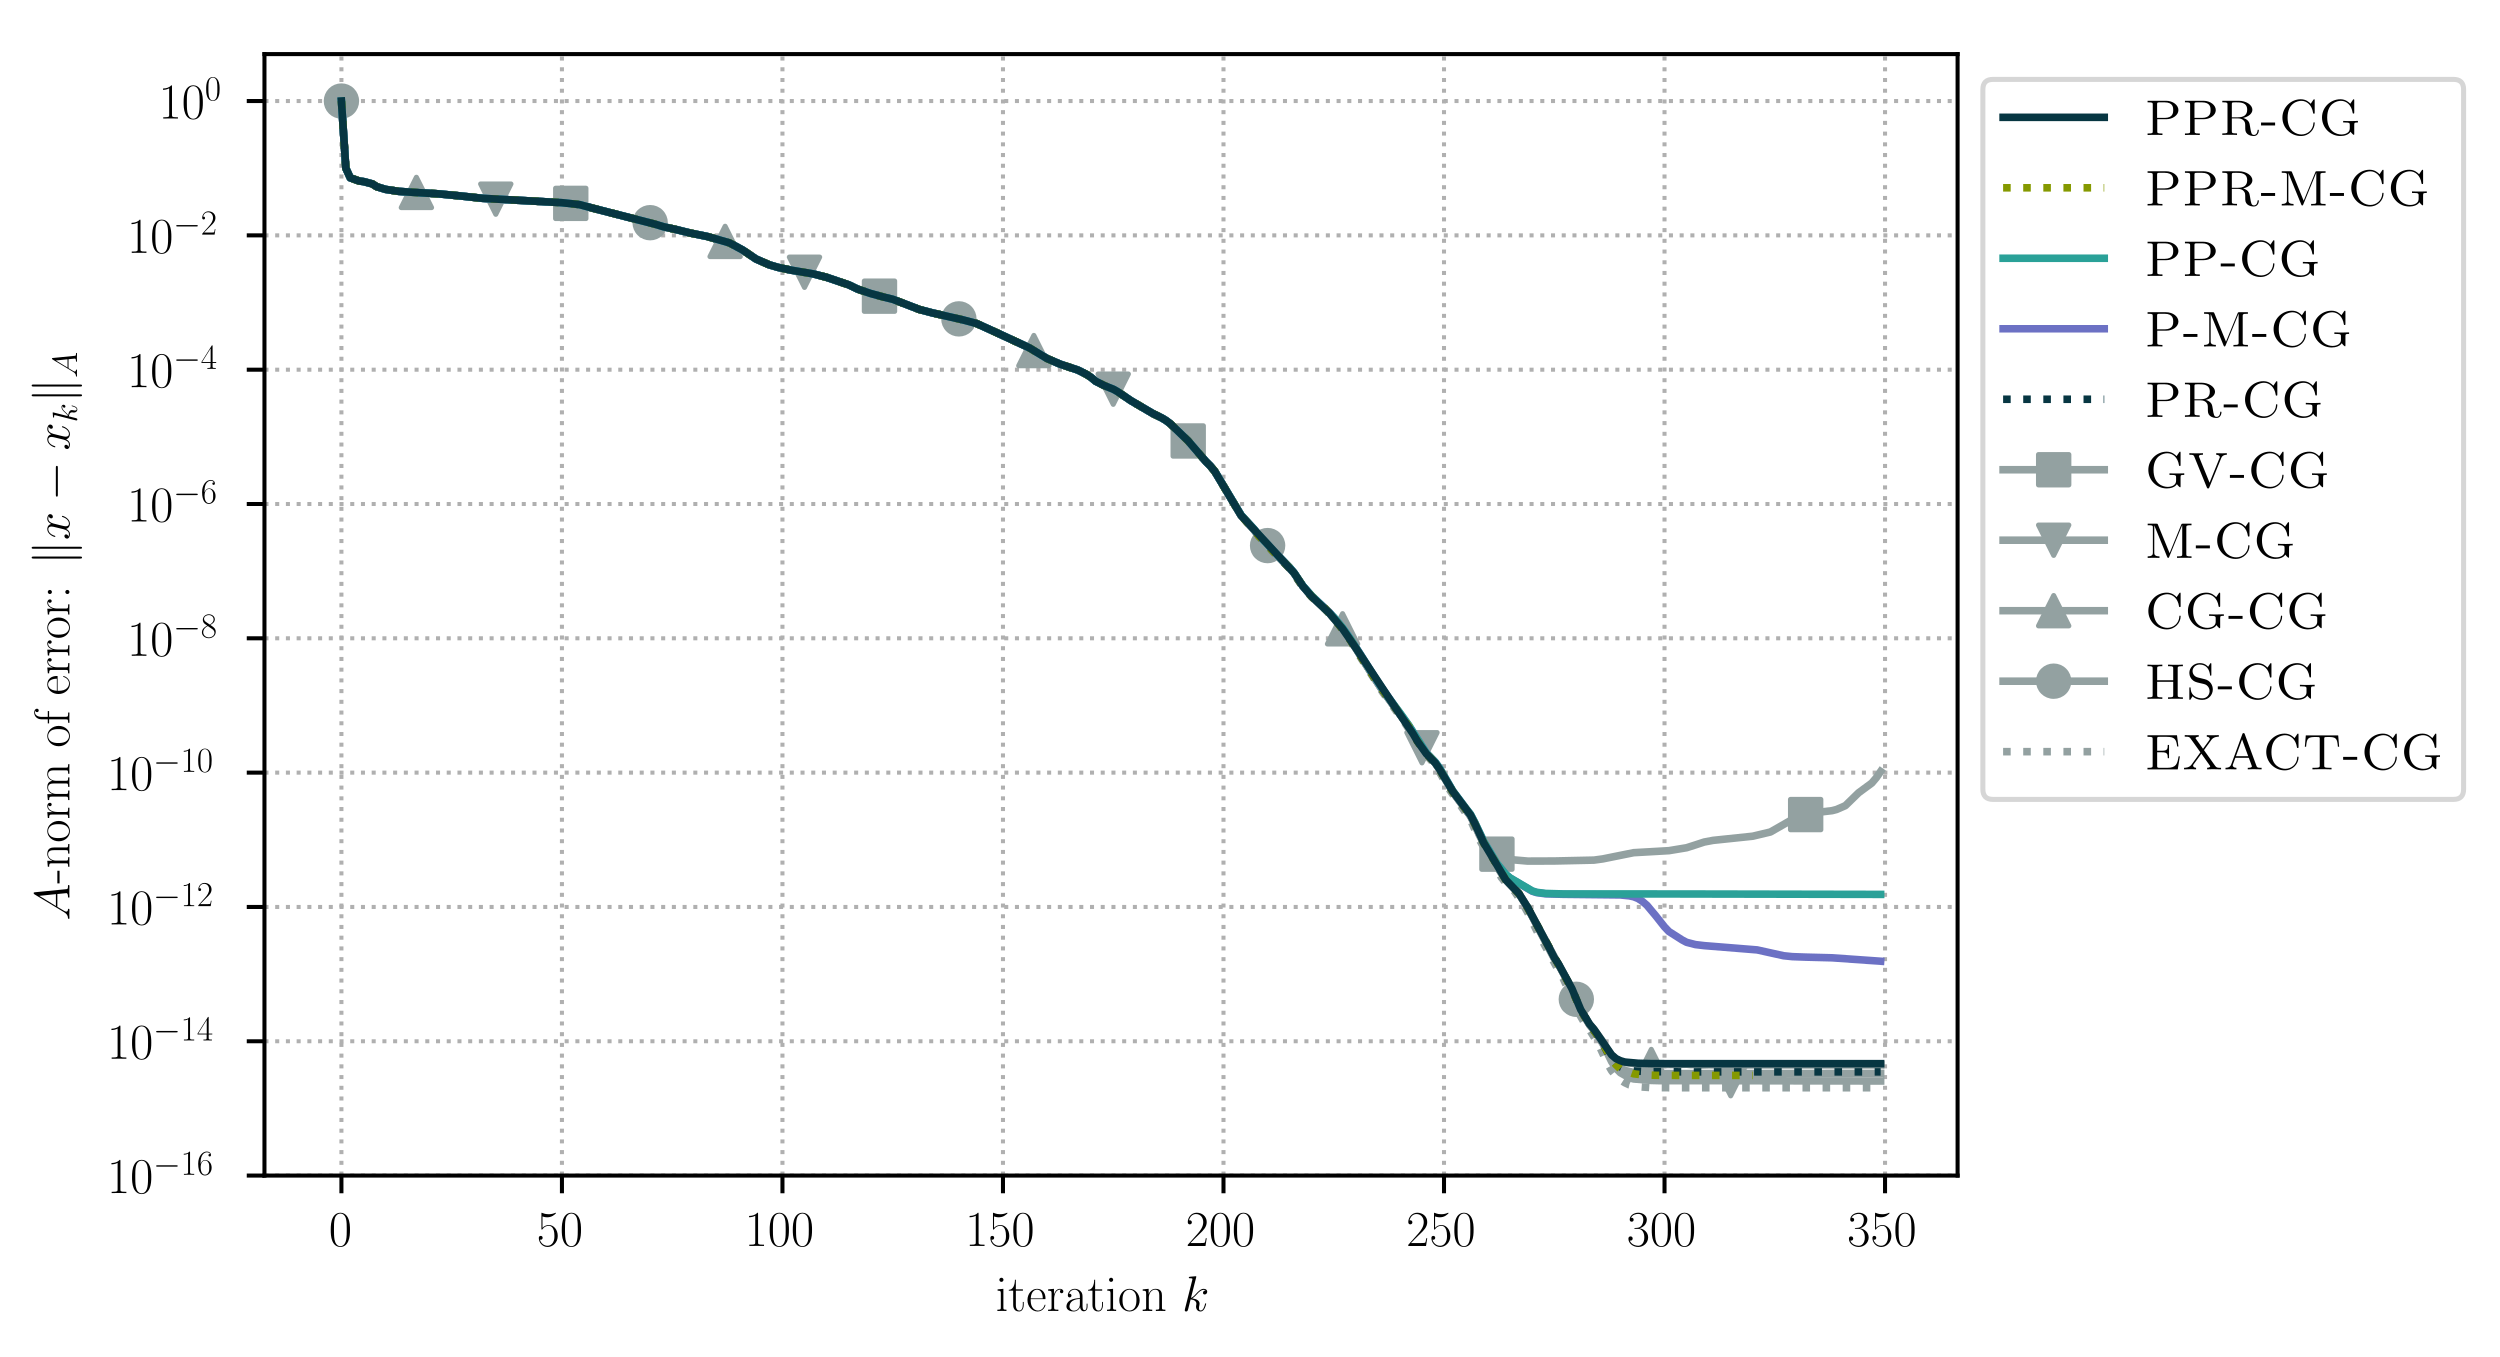 <?xml version="1.0" encoding="utf-8" standalone="no"?>
<!DOCTYPE svg PUBLIC "-//W3C//DTD SVG 1.1//EN"
  "http://www.w3.org/Graphics/SVG/1.1/DTD/svg11.dtd">
<!-- Created with matplotlib (https://matplotlib.org/) -->
<svg height="268.371pt" version="1.1" viewBox="0 0 494.35 268.371" width="494.35pt" xmlns="http://www.w3.org/2000/svg" xmlns:xlink="http://www.w3.org/1999/xlink">
 <defs>
  <style type="text/css">
*{stroke-linecap:butt;stroke-linejoin:round;}
  </style>
 </defs>
 <g id="figure_1">
  <g id="patch_1">
   <path d="M -0 268.371 
L 494.35 268.371 
L 494.35 0 
L -0 0 
z
" style="fill:#ffffff;"/>
  </g>
  <g id="axes_1">
   <g id="patch_2">
    <path d="M 52.294 232.46 
L 387.094 232.46 
L 387.094 10.7 
L 52.294 10.7 
z
" style="fill:#ffffff;"/>
   </g>
   <g id="matplotlib.axis_1">
    <g id="xtick_1">
     <g id="line2d_1">
      <path clip-path="url(#pbe4b3c76a1)" d="M 67.513 232.46 
L 67.513 10.7 
" style="fill:none;stroke:#b0b0b0;stroke-dasharray:0.8,1.32;stroke-dashoffset:0;stroke-width:0.8;"/>
     </g>
     <g id="line2d_2">
      <defs>
       <path d="M 0 0 
L 0 3.5 
" id="m0f476bd111" style="stroke:#000000;stroke-width:0.8;"/>
      </defs>
      <g>
       <use style="stroke:#000000;stroke-width:0.8;" x="67.513" xlink:href="#m0f476bd111" y="232.46"/>
      </g>
     </g>
     <g id="text_1">
      <!-- $0$ -->
      <defs>
       <path d="M 42 31.844 
C 42 37.969 41.906 48.422 37.703 56.453 
C 34 63.484 28.094 66 22.906 66 
C 18.094 66 12 63.781 8.203 56.562 
C 4.203 49.016 3.797 39.672 3.797 31.844 
C 3.797 26.109 3.906 17.375 7 9.734 
C 11.297 -0.609 19 -2 22.906 -2 
C 27.5 -2 34.5 -0.109 38.594 9.438 
C 41.594 16.375 42 24.5 42 31.844 
z
M 22.906 -0.406 
C 16.5 -0.406 12.703 5.125 11.297 12.75 
C 10.203 18.688 10.203 27.328 10.203 32.953 
C 10.203 40.688 10.203 47.109 11.5 53.234 
C 13.406 61.781 19 64.391 22.906 64.391 
C 27 64.391 32.297 61.672 34.203 53.438 
C 35.5 47.719 35.594 40.984 35.594 32.953 
C 35.594 26.422 35.594 18.375 34.406 12.453 
C 32.297 1.5 26.406 -0.406 22.906 -0.406 
z
" id="CMR17-48"/>
      </defs>
      <g transform="translate(65.022 246.378)scale(0.1 -0.1)">
       <use transform="scale(0.996)" xlink:href="#CMR17-48"/>
      </g>
     </g>
    </g>
    <g id="xtick_2">
     <g id="line2d_3">
      <path clip-path="url(#pbe4b3c76a1)" d="M 111.118 232.46 
L 111.118 10.7 
" style="fill:none;stroke:#b0b0b0;stroke-dasharray:0.8,1.32;stroke-dashoffset:0;stroke-width:0.8;"/>
     </g>
     <g id="line2d_4">
      <g>
       <use style="stroke:#000000;stroke-width:0.8;" x="111.118" xlink:href="#m0f476bd111" y="232.46"/>
      </g>
     </g>
     <g id="text_2">
      <!-- $50$ -->
      <defs>
       <path d="M 11.406 58.594 
C 12.406 58.188 16.5 56.891 20.703 56.891 
C 30 56.891 35.094 61.891 38 64.688 
C 38 65.484 38 66 37.406 66 
C 37.297 66 37.094 66 36.297 65.594 
C 32.797 64.094 28.703 63 23.703 63 
C 20.703 63 16.203 63.359 11.297 65.484 
C 10.203 66 10 66 9.906 66 
C 9.406 66 9.297 65.891 9.297 63.906 
L 9.297 34.859 
C 9.297 33.016 9.297 32.5 10.297 32.5 
C 10.797 32.5 11 32.703 11.5 33.422 
C 14.703 38.047 19.094 40 24.094 40 
C 27.594 40 35.094 37.734 35.094 20.203 
C 35.094 16.984 35.094 11.188 32.094 6.594 
C 29.594 2.484 25.703 0.391 21.406 0.391 
C 14.797 0.391 8.094 4.984 6.297 12.688 
C 6.703 12.594 7.5 12.391 7.906 12.391 
C 9.203 12.391 11.703 13.094 11.703 16.188 
C 11.703 18.891 9.797 20 7.906 20 
C 5.594 20 4.094 18.594 4.094 15.797 
C 4.094 7.094 11 -2 21.594 -2 
C 31.906 -2 41.703 6.891 41.703 19.797 
C 41.703 32.094 33.906 41.594 24.203 41.594 
C 19.094 41.594 14.797 39.688 11.406 36 
z
" id="CMR17-53"/>
      </defs>
      <g transform="translate(106.136 246.378)scale(0.1 -0.1)">
       <use transform="scale(0.996)" xlink:href="#CMR17-53"/>
       <use transform="translate(45.69 0)scale(0.996)" xlink:href="#CMR17-48"/>
      </g>
     </g>
    </g>
    <g id="xtick_3">
     <g id="line2d_5">
      <path clip-path="url(#pbe4b3c76a1)" d="M 154.723 232.46 
L 154.723 10.7 
" style="fill:none;stroke:#b0b0b0;stroke-dasharray:0.8,1.32;stroke-dashoffset:0;stroke-width:0.8;"/>
     </g>
     <g id="line2d_6">
      <g>
       <use style="stroke:#000000;stroke-width:0.8;" x="154.723" xlink:href="#m0f476bd111" y="232.46"/>
      </g>
     </g>
     <g id="text_3">
      <!-- $100$ -->
      <defs>
       <path d="M 26.594 63.797 
C 26.594 65.891 26.5 66 25.094 66 
C 21.203 61.359 15.297 59.891 9.703 59.688 
C 9.406 59.688 8.906 59.688 8.797 59.5 
C 8.703 59.297 8.703 59.094 8.703 57 
C 11.797 57 17 57.594 21 59.984 
L 21 7.297 
C 21 3.797 20.797 2.594 12.203 2.594 
L 9.203 2.594 
L 9.203 0 
C 14 0.094 19 0.188 23.797 0.188 
C 28.594 0.188 33.594 0.094 38.406 0 
L 38.406 2.594 
L 35.406 2.594 
C 26.797 2.594 26.594 3.688 26.594 7.297 
z
" id="CMR17-49"/>
      </defs>
      <g transform="translate(147.251 246.378)scale(0.1 -0.1)">
       <use transform="scale(0.996)" xlink:href="#CMR17-49"/>
       <use transform="translate(45.69 0)scale(0.996)" xlink:href="#CMR17-48"/>
       <use transform="translate(91.381 0)scale(0.996)" xlink:href="#CMR17-48"/>
      </g>
     </g>
    </g>
    <g id="xtick_4">
     <g id="line2d_7">
      <path clip-path="url(#pbe4b3c76a1)" d="M 198.328 232.46 
L 198.328 10.7 
" style="fill:none;stroke:#b0b0b0;stroke-dasharray:0.8,1.32;stroke-dashoffset:0;stroke-width:0.8;"/>
     </g>
     <g id="line2d_8">
      <g>
       <use style="stroke:#000000;stroke-width:0.8;" x="198.328" xlink:href="#m0f476bd111" y="232.46"/>
      </g>
     </g>
     <g id="text_4">
      <!-- $150$ -->
      <g transform="translate(190.856 246.378)scale(0.1 -0.1)">
       <use transform="scale(0.996)" xlink:href="#CMR17-49"/>
       <use transform="translate(45.69 0)scale(0.996)" xlink:href="#CMR17-53"/>
       <use transform="translate(91.381 0)scale(0.996)" xlink:href="#CMR17-48"/>
      </g>
     </g>
    </g>
    <g id="xtick_5">
     <g id="line2d_9">
      <path clip-path="url(#pbe4b3c76a1)" d="M 241.933 232.46 
L 241.933 10.7 
" style="fill:none;stroke:#b0b0b0;stroke-dasharray:0.8,1.32;stroke-dashoffset:0;stroke-width:0.8;"/>
     </g>
     <g id="line2d_10">
      <g>
       <use style="stroke:#000000;stroke-width:0.8;" x="241.933" xlink:href="#m0f476bd111" y="232.46"/>
      </g>
     </g>
     <g id="text_5">
      <!-- $200$ -->
      <defs>
       <path d="M 41.703 15.469 
L 39.906 15.469 
C 38.906 8.391 38.094 7.188 37.703 6.594 
C 37.203 5.797 30 5.797 28.594 5.797 
L 9.406 5.797 
C 13 9.688 20 16.766 28.5 24.938 
C 34.594 30.719 41.703 37.5 41.703 47.391 
C 41.703 59.188 32.297 66 21.797 66 
C 10.797 66 4.094 56.297 4.094 47.297 
C 4.094 43.391 7 42.891 8.203 42.891 
C 9.203 42.891 12.203 43.484 12.203 46.984 
C 12.203 50.094 9.594 51 8.203 51 
C 7.594 51 7 50.891 6.594 50.688 
C 8.5 59.188 14.297 63.391 20.406 63.391 
C 29.094 63.391 34.797 56.5 34.797 47.391 
C 34.797 38.703 29.703 31.219 24 24.734 
L 4.094 2.297 
L 4.094 0 
L 39.297 0 
z
" id="CMR17-50"/>
      </defs>
      <g transform="translate(234.461 246.378)scale(0.1 -0.1)">
       <use transform="scale(0.996)" xlink:href="#CMR17-50"/>
       <use transform="translate(45.69 0)scale(0.996)" xlink:href="#CMR17-48"/>
       <use transform="translate(91.381 0)scale(0.996)" xlink:href="#CMR17-48"/>
      </g>
     </g>
    </g>
    <g id="xtick_6">
     <g id="line2d_11">
      <path clip-path="url(#pbe4b3c76a1)" d="M 285.538 232.46 
L 285.538 10.7 
" style="fill:none;stroke:#b0b0b0;stroke-dasharray:0.8,1.32;stroke-dashoffset:0;stroke-width:0.8;"/>
     </g>
     <g id="line2d_12">
      <g>
       <use style="stroke:#000000;stroke-width:0.8;" x="285.538" xlink:href="#m0f476bd111" y="232.46"/>
      </g>
     </g>
     <g id="text_6">
      <!-- $250$ -->
      <g transform="translate(278.066 246.378)scale(0.1 -0.1)">
       <use transform="scale(0.996)" xlink:href="#CMR17-50"/>
       <use transform="translate(45.69 0)scale(0.996)" xlink:href="#CMR17-53"/>
       <use transform="translate(91.381 0)scale(0.996)" xlink:href="#CMR17-48"/>
      </g>
     </g>
    </g>
    <g id="xtick_7">
     <g id="line2d_13">
      <path clip-path="url(#pbe4b3c76a1)" d="M 329.143 232.46 
L 329.143 10.7 
" style="fill:none;stroke:#b0b0b0;stroke-dasharray:0.8,1.32;stroke-dashoffset:0;stroke-width:0.8;"/>
     </g>
     <g id="line2d_14">
      <g>
       <use style="stroke:#000000;stroke-width:0.8;" x="329.143" xlink:href="#m0f476bd111" y="232.46"/>
      </g>
     </g>
     <g id="text_7">
      <!-- $300$ -->
      <defs>
       <path d="M 22.094 34 
C 31 34 34.906 26.141 34.906 17.094 
C 34.906 5.031 28.5 0.391 22.703 0.391 
C 17.406 0.391 8.797 3.016 6.094 10.797 
C 6.594 10.594 7.094 10.594 7.594 10.594 
C 10 10.594 11.797 12.188 11.797 14.797 
C 11.797 17.688 9.594 19 7.594 19 
C 5.906 19 3.297 18.188 3.297 14.484 
C 3.297 5.234 12.297 -2 22.906 -2 
C 34 -2 42.5 6.75 42.5 16.984 
C 42.5 26.844 34.5 34 25 35.094 
C 32.594 36.672 39.906 43.375 39.906 52.391 
C 39.906 60.25 32 66 23 66 
C 13.906 66 5.906 60.344 5.906 52.297 
C 5.906 48.797 8.5 48.188 9.797 48.188 
C 11.906 48.188 13.703 49.484 13.703 52.094 
C 13.703 54.688 11.906 56 9.797 56 
C 9.406 56 8.906 56 8.5 55.797 
C 11.406 62.484 19.297 63.688 22.797 63.688 
C 26.297 63.688 32.906 61.969 32.906 52.297 
C 32.906 49.484 32.5 44.547 29.094 40.219 
C 26.094 36.391 22.703 36.188 19.406 35.891 
C 18.906 35.891 16.594 35.688 16.203 35.688 
C 15.5 35.594 15.094 35.5 15.094 34.797 
C 15.094 34.094 15.203 34 17.203 34 
z
" id="CMR17-51"/>
      </defs>
      <g transform="translate(321.671 246.378)scale(0.1 -0.1)">
       <use transform="scale(0.996)" xlink:href="#CMR17-51"/>
       <use transform="translate(45.69 0)scale(0.996)" xlink:href="#CMR17-48"/>
       <use transform="translate(91.381 0)scale(0.996)" xlink:href="#CMR17-48"/>
      </g>
     </g>
    </g>
    <g id="xtick_8">
     <g id="line2d_15">
      <path clip-path="url(#pbe4b3c76a1)" d="M 372.748 232.46 
L 372.748 10.7 
" style="fill:none;stroke:#b0b0b0;stroke-dasharray:0.8,1.32;stroke-dashoffset:0;stroke-width:0.8;"/>
     </g>
     <g id="line2d_16">
      <g>
       <use style="stroke:#000000;stroke-width:0.8;" x="372.748" xlink:href="#m0f476bd111" y="232.46"/>
      </g>
     </g>
     <g id="text_8">
      <!-- $350$ -->
      <g transform="translate(365.276 246.378)scale(0.1 -0.1)">
       <use transform="scale(0.996)" xlink:href="#CMR17-51"/>
       <use transform="translate(45.69 0)scale(0.996)" xlink:href="#CMR17-53"/>
       <use transform="translate(91.381 0)scale(0.996)" xlink:href="#CMR17-48"/>
      </g>
     </g>
    </g>
    <g id="text_9">
     <!-- iteration $k$ -->
     <defs>
      <path d="M 15.5 61.891 
C 15.5 64.094 13.703 66 11.406 66 
C 9.203 66 7.297 64.188 7.297 61.891 
C 7.297 59.688 9.094 57.797 11.406 57.797 
C 13.594 57.797 15.5 59.594 15.5 61.891 
z
M 3.797 42.891 
L 3.797 40.297 
C 9.406 40.297 10.203 39.688 10.203 34.859 
L 10.203 6.922 
C 10.203 3.094 9.797 2.594 3.406 2.594 
L 3.406 0 
C 5.797 0.188 10.094 0.188 12.594 0.188 
C 15 0.188 19.094 0.188 21.406 0 
L 21.406 2.594 
C 15.5 2.594 15.297 3.203 15.297 6.812 
L 15.297 44 
z
" id="CMR17-105"/>
      <path d="M 15.094 40.391 
L 29.094 40.391 
L 29.094 43 
L 15.094 43 
L 15.094 62 
L 13.297 62 
C 13.094 51.438 9.594 42.188 1.094 41.984 
L 1.094 40.391 
L 9.797 40.391 
L 9.797 12.156 
C 9.797 10.234 9.797 -1 21.406 -1 
C 27.297 -1 30.703 4.812 30.703 12.25 
L 30.703 17.984 
L 28.906 17.984 
L 28.906 12.344 
C 28.906 5.422 26.203 0.797 22 0.797 
C 19.094 0.797 15.094 2.797 15.094 11.953 
z
" id="CMR17-116"/>
      <path d="M 38.094 23.484 
C 38.5 23.891 38.5 24.094 38.5 25.094 
C 38.5 35.172 33.094 44 21.703 44 
C 11.094 44 2.703 33.984 2.703 21.781 
C 2.703 8.656 12.203 -1 22.797 -1 
C 34 -1 38.406 9.672 38.406 11.797 
C 38.406 12.5 37.797 12.5 37.594 12.5 
C 36.906 12.5 36.797 12.297 36.406 11.078 
C 34.203 4.219 28.703 0.797 23.5 0.797 
C 19.203 0.797 14.906 3.219 12.203 7.656 
C 9.094 12.797 9.094 18.75 9.094 23.484 
z
M 9.203 25 
C 9.906 39.234 17.594 42.391 21.594 42.391 
C 28.406 42.391 33 36.062 33.094 25 
z
" id="CMR17-101"/>
      <path d="M 15 23.703 
C 15 33.344 19.094 42.391 26.594 42.391 
C 27.297 42.391 28 42.297 28.703 41.984 
C 28.703 41.984 26.5 41.281 26.5 38.672 
C 26.5 36.266 28.406 35.266 29.906 35.266 
C 31.094 35.266 33.297 35.969 33.297 38.781 
C 33.297 41.984 30.094 44 26.703 44 
C 19.094 44 15.797 36.562 14.797 33.047 
L 14.703 33.047 
L 14.703 44 
L 3.094 42.891 
L 3.094 40.281 
C 9 40.281 9.906 39.688 9.906 34.859 
L 9.906 6.922 
C 9.906 3.094 9.5 2.594 3.094 2.594 
L 3.094 0 
C 5.5 0.188 10.094 0.188 12.703 0.188 
C 15.594 0.188 20.703 0.188 23.406 0 
L 23.406 2.594 
C 16.203 2.594 15 2.594 15 7.109 
z
" id="CMR17-114"/>
      <path d="M 36 25.875 
C 36 32 36 35.547 31.797 39.594 
C 28.094 42.984 23.797 44 20.406 44 
C 12.5 44 6.797 37.625 6.797 30.891 
C 6.797 27.188 9.797 27 10.406 27 
C 11.703 27 14 27.797 14 30.594 
C 14 33.094 12.094 34.188 10.406 34.188 
C 10 34.188 9.5 34.094 9.203 34 
C 11.297 40.531 16.703 42.391 20.203 42.391 
C 25.203 42.391 30.703 37.828 30.703 29.297 
L 30.703 25.5 
C 24.797 25.297 17.703 24.5 12.094 21.453 
C 5.797 17.922 4 12.844 4 9 
C 4 1.203 13 -1 18.297 -1 
C 23.797 -1 28.906 2.109 31.094 7.891 
C 31.297 3.422 34.094 -0.609 38.5 -0.609 
C 40.594 -0.609 45.906 0.797 45.906 8.797 
L 45.906 14.469 
L 44.094 14.469 
L 44.094 8.703 
C 44.094 2.516 41.406 1.703 40.094 1.703 
C 36 1.703 36 6.969 36 11.438 
z
M 30.703 13.859 
C 30.703 5.047 24.5 0.594 19 0.594 
C 14 0.594 10.094 4.344 10.094 9 
C 10.094 12.047 11.406 17.406 17.203 20.656 
C 22 23.391 27.5 23.797 30.703 24 
z
" id="CMR17-97"/>
      <path d="M 43.094 21.188 
C 43.094 34 33.797 44 22.906 44 
C 12 44 2.703 34 2.703 21.188 
C 2.703 8.594 12 -1 22.906 -1 
C 33.797 -1 43.094 8.594 43.094 21.188 
z
M 22.906 0.797 
C 18.203 0.797 14.203 3.594 11.906 7.5 
C 9.406 12 9.094 17.594 9.094 22 
C 9.094 26.188 9.297 31.391 11.906 35.891 
C 13.906 39.188 17.797 42.391 22.906 42.391 
C 27.406 42.391 31.203 39.891 33.594 36.391 
C 36.703 31.688 36.703 25.094 36.703 22 
C 36.703 18.094 36.5 12.094 33.797 7.297 
C 31 2.688 26.703 0.797 22.906 0.797 
z
" id="CMR17-111"/>
      <path d="M 41.5 30.531 
C 41.5 35.656 40.5 44 28.703 44 
C 20.797 44 16.703 37.875 15.203 33.844 
L 15.094 33.844 
L 15.094 44 
L 3.297 42.891 
L 3.297 40.281 
C 9.203 40.281 10.094 39.688 10.094 34.859 
L 10.094 6.922 
C 10.094 3.094 9.703 2.594 3.297 2.594 
L 3.297 0 
C 5.703 0.188 10.094 0.188 12.703 0.188 
C 15.297 0.188 19.797 0.188 22.203 0 
L 22.203 2.594 
C 15.797 2.594 15.406 3 15.406 6.922 
L 15.406 26.219 
C 15.406 35.453 21 42.391 28 42.391 
C 35.406 42.391 36.203 35.766 36.203 30.938 
L 36.203 6.922 
C 36.203 3.094 35.797 2.594 29.406 2.594 
L 29.406 0 
C 31.797 0.188 36.203 0.188 38.797 0.188 
C 41.406 0.188 45.906 0.188 48.297 0 
L 48.297 2.594 
C 41.906 2.594 41.5 3 41.5 6.922 
z
" id="CMR17-110"/>
      <path d="M 28.094 66.484 
C 28.203 66.891 28.406 67.484 28.406 67.984 
C 28.406 69 27.406 69 27.203 69 
C 27.094 69 23.5 68.688 21.703 68.484 
C 20 68.391 18.5 68.188 16.703 68.094 
C 14.297 67.891 13.594 67.797 13.594 65.984 
C 13.594 64.984 14.594 64.984 15.594 64.984 
C 20.703 64.984 20.703 64.109 20.703 63.125 
C 20.703 62.719 20.703 62.531 20.203 60.75 
L 5.906 3.906 
C 5.5 2.391 5.5 2.203 5.5 1.594 
C 5.5 -0.609 7.203 -1 8.203 -1 
C 11 -1 11.594 1.188 12.406 4.297 
L 17.094 23.062 
C 24.297 22.266 28.594 19.25 28.594 14.438 
C 28.594 13.828 28.594 13.438 28.297 11.922 
C 27.906 10.422 27.906 9.219 27.906 8.719 
C 27.906 2.891 31.703 -1 36.797 -1 
C 41.406 -1 43.797 3.203 44.594 4.609 
C 46.703 8.312 48 13.938 48 14.328 
C 48 14.828 47.594 15.234 47 15.234 
C 46.094 15.234 46 14.828 45.594 13.234 
C 44.203 8.016 42.094 1 37 1 
C 35 1 33.703 2 33.703 5.812 
C 33.703 7.719 34.094 9.922 34.5 11.422 
C 34.906 13.234 34.906 13.328 34.906 14.531 
C 34.906 20.453 29.594 23.766 20.406 24.969 
C 24 27.172 27.594 31.078 29 32.594 
C 34.703 38.984 38.594 41.984 43.203 41.984 
C 45.5 41.984 46.094 41.484 46.797 41 
C 43.094 40.594 41.703 37.984 41.703 35.984 
C 41.703 33.594 43.594 32.797 45 32.797 
C 47.703 32.797 50.094 35.094 50.094 38.297 
C 50.094 41.156 47.797 44 43.297 44 
C 37.797 44 33.297 40.297 26.203 32.297 
C 25.203 31.078 21.5 27.281 17.797 25.875 
z
" id="CMMI12-107"/>
     </defs>
     <g transform="translate(196.885 259.234)scale(0.1 -0.1)">
      <use transform="scale(0.996)" xlink:href="#CMR17-105"/>
      <use transform="translate(24.871 0)scale(0.996)" xlink:href="#CMR17-116"/>
      <use transform="translate(60.152 0)scale(0.996)" xlink:href="#CMR17-101"/>
      <use transform="translate(100.637 0)scale(0.996)" xlink:href="#CMR17-114"/>
      <use transform="translate(135.918 0)scale(0.996)" xlink:href="#CMR17-97"/>
      <use transform="translate(181.609 0)scale(0.996)" xlink:href="#CMR17-116"/>
      <use transform="translate(216.889 0)scale(0.996)" xlink:href="#CMR17-105"/>
      <use transform="translate(241.761 0)scale(0.996)" xlink:href="#CMR17-111"/>
      <use transform="translate(287.451 0)scale(0.996)" xlink:href="#CMR17-110"/>
      <use transform="translate(368.422 0)scale(0.996)" xlink:href="#CMMI12-107"/>
     </g>
    </g>
   </g>
   <g id="matplotlib.axis_2">
    <g id="ytick_1">
     <g id="line2d_17">
      <path clip-path="url(#pbe4b3c76a1)" d="M 52.294 232.46 
L 387.094 232.46 
" style="fill:none;stroke:#b0b0b0;stroke-dasharray:0.8,1.32;stroke-dashoffset:0;stroke-width:0.8;"/>
     </g>
     <g id="line2d_18">
      <defs>
       <path d="M 0 0 
L -3.5 0 
" id="mc5860bd0af" style="stroke:#000000;stroke-width:0.8;"/>
      </defs>
      <g>
       <use style="stroke:#000000;stroke-width:0.8;" x="52.294" xlink:href="#mc5860bd0af" y="232.46"/>
      </g>
     </g>
     <g id="text_10">
      <!-- $10^{-16}$ -->
      <defs>
       <path d="M 65.906 23 
C 67.594 23 69.406 23 69.406 25 
C 69.406 27 67.594 27 65.906 27 
L 11.797 27 
C 10.094 27 8.297 27 8.297 25 
C 8.297 23 10.094 23 11.797 23 
z
" id="CMSY10-0"/>
       <path d="M 10.594 34.344 
C 10.594 58 21.797 63.688 28.297 63.688 
C 30.406 63.688 35.5 63.266 37.5 59.094 
C 35.906 59.094 32.906 59.094 32.906 55.594 
C 32.906 52.891 35.094 52 36.5 52 
C 37.406 52 40.094 52.391 40.094 55.797 
C 40.094 62.297 35.094 66 28.203 66 
C 16.297 66 3.797 53.297 3.797 31.422 
C 3.797 4.016 15.094 -2 23.094 -2 
C 32.797 -2 42 6.734 42 20.234 
C 42 32.828 33.906 42 23.703 42 
C 17.594 42 13.094 37.969 10.594 30.922 
z
M 23.094 0.391 
C 10.797 0.391 10.797 18.938 10.797 22.656 
C 10.797 29.906 14.203 40.391 23.5 40.391 
C 25.203 40.391 30.094 40.391 33.406 33.438 
C 35.203 29.516 35.203 25.375 35.203 20.344 
C 35.203 14.906 35.203 10.875 33.094 6.844 
C 30.906 2.703 27.703 0.391 23.094 0.391 
z
" id="CMR17-54"/>
      </defs>
      <g transform="translate(21.163 235.919)scale(0.1 -0.1)">
       <use transform="scale(0.996)" xlink:href="#CMR17-49"/>
       <use transform="translate(45.69 0)scale(0.996)" xlink:href="#CMR17-48"/>
       <use transform="translate(91.381 36.154)scale(0.697)" xlink:href="#CMSY10-0"/>
       <use transform="translate(145.622 36.154)scale(0.697)" xlink:href="#CMR17-49"/>
       <use transform="translate(177.605 36.154)scale(0.697)" xlink:href="#CMR17-54"/>
      </g>
     </g>
    </g>
    <g id="ytick_2">
     <g id="line2d_19">
      <path clip-path="url(#pbe4b3c76a1)" d="M 52.294 205.9 
L 387.094 205.9 
" style="fill:none;stroke:#b0b0b0;stroke-dasharray:0.8,1.32;stroke-dashoffset:0;stroke-width:0.8;"/>
     </g>
     <g id="line2d_20">
      <g>
       <use style="stroke:#000000;stroke-width:0.8;" x="52.294" xlink:href="#mc5860bd0af" y="205.9"/>
      </g>
     </g>
     <g id="text_11">
      <!-- $10^{-14}$ -->
      <defs>
       <path d="M 33.594 64.797 
C 33.594 66.891 33.5 67 31.703 67 
L 2 19.594 
L 2 17 
L 27.797 17 
L 27.797 7.188 
C 27.797 3.594 27.594 2.594 20.594 2.594 
L 18.703 2.594 
L 18.703 0 
C 21.906 0.188 27.297 0.188 30.703 0.188 
C 34.094 0.188 39.5 0.188 42.703 0 
L 42.703 2.594 
L 40.797 2.594 
C 33.797 2.594 33.594 3.594 33.594 7.188 
L 33.594 17 
L 43.797 17 
L 43.797 19.594 
L 33.594 19.594 
z
M 28.094 58.172 
L 28.094 19.594 
L 4 19.594 
z
" id="CMR17-52"/>
      </defs>
      <g transform="translate(21.163 209.36)scale(0.1 -0.1)">
       <use transform="scale(0.996)" xlink:href="#CMR17-49"/>
       <use transform="translate(45.69 0)scale(0.996)" xlink:href="#CMR17-48"/>
       <use transform="translate(91.381 36.154)scale(0.697)" xlink:href="#CMSY10-0"/>
       <use transform="translate(145.622 36.154)scale(0.697)" xlink:href="#CMR17-49"/>
       <use transform="translate(177.605 36.154)scale(0.697)" xlink:href="#CMR17-52"/>
      </g>
     </g>
    </g>
    <g id="ytick_3">
     <g id="line2d_21">
      <path clip-path="url(#pbe4b3c76a1)" d="M 52.294 179.341 
L 387.094 179.341 
" style="fill:none;stroke:#b0b0b0;stroke-dasharray:0.8,1.32;stroke-dashoffset:0;stroke-width:0.8;"/>
     </g>
     <g id="line2d_22">
      <g>
       <use style="stroke:#000000;stroke-width:0.8;" x="52.294" xlink:href="#mc5860bd0af" y="179.341"/>
      </g>
     </g>
     <g id="text_12">
      <!-- $10^{-12}$ -->
      <g transform="translate(21.163 182.8)scale(0.1 -0.1)">
       <use transform="scale(0.996)" xlink:href="#CMR17-49"/>
       <use transform="translate(45.69 0)scale(0.996)" xlink:href="#CMR17-48"/>
       <use transform="translate(91.381 36.154)scale(0.697)" xlink:href="#CMSY10-0"/>
       <use transform="translate(145.622 36.154)scale(0.697)" xlink:href="#CMR17-49"/>
       <use transform="translate(177.605 36.154)scale(0.697)" xlink:href="#CMR17-50"/>
      </g>
     </g>
    </g>
    <g id="ytick_4">
     <g id="line2d_23">
      <path clip-path="url(#pbe4b3c76a1)" d="M 52.294 152.781 
L 387.094 152.781 
" style="fill:none;stroke:#b0b0b0;stroke-dasharray:0.8,1.32;stroke-dashoffset:0;stroke-width:0.8;"/>
     </g>
     <g id="line2d_24">
      <g>
       <use style="stroke:#000000;stroke-width:0.8;" x="52.294" xlink:href="#mc5860bd0af" y="152.781"/>
      </g>
     </g>
     <g id="text_13">
      <!-- $10^{-10}$ -->
      <g transform="translate(21.163 156.24)scale(0.1 -0.1)">
       <use transform="scale(0.996)" xlink:href="#CMR17-49"/>
       <use transform="translate(45.69 0)scale(0.996)" xlink:href="#CMR17-48"/>
       <use transform="translate(91.381 36.154)scale(0.697)" xlink:href="#CMSY10-0"/>
       <use transform="translate(145.622 36.154)scale(0.697)" xlink:href="#CMR17-49"/>
       <use transform="translate(177.605 36.154)scale(0.697)" xlink:href="#CMR17-48"/>
      </g>
     </g>
    </g>
    <g id="ytick_5">
     <g id="line2d_25">
      <path clip-path="url(#pbe4b3c76a1)" d="M 52.294 126.221 
L 387.094 126.221 
" style="fill:none;stroke:#b0b0b0;stroke-dasharray:0.8,1.32;stroke-dashoffset:0;stroke-width:0.8;"/>
     </g>
     <g id="line2d_26">
      <g>
       <use style="stroke:#000000;stroke-width:0.8;" x="52.294" xlink:href="#mc5860bd0af" y="126.221"/>
      </g>
     </g>
     <g id="text_14">
      <!-- $10^{-8}$ -->
      <defs>
       <path d="M 27.203 35.766 
C 33.5 38.969 39.906 43.797 39.906 51.531 
C 39.906 60.688 31.094 66 23 66 
C 13.906 66 5.906 59.375 5.906 50.234 
C 5.906 47.719 6.5 43.391 10.406 39.578 
C 11.406 38.578 15.594 35.562 18.297 33.656 
C 13.797 31.344 3.297 25.812 3.297 14.766 
C 3.297 4.406 13.094 -2 22.797 -2 
C 33.5 -2 42.5 5.719 42.5 15.969 
C 42.5 25.109 36.406 29.328 32.406 32.047 
z
M 14.094 44.609 
C 13.297 45.109 9.297 48.219 9.297 52.938 
C 9.297 59.078 15.594 63.688 22.797 63.688 
C 30.703 63.688 36.5 58.062 36.5 51.531 
C 36.5 42.188 26.094 36.859 25.594 36.859 
C 25.5 36.859 25.406 36.859 24.594 37.469 
z
M 32.5 24 
C 34 22.906 38.797 19.578 38.797 13.453 
C 38.797 6.016 31.406 0.391 23 0.391 
C 13.906 0.391 7 6.922 7 14.859 
C 7 22.797 13.094 29.438 20 32.547 
z
" id="CMR17-56"/>
      </defs>
      <g transform="translate(25.134 129.68)scale(0.1 -0.1)">
       <use transform="scale(0.996)" xlink:href="#CMR17-49"/>
       <use transform="translate(45.69 0)scale(0.996)" xlink:href="#CMR17-48"/>
       <use transform="translate(91.381 36.154)scale(0.697)" xlink:href="#CMSY10-0"/>
       <use transform="translate(145.622 36.154)scale(0.697)" xlink:href="#CMR17-56"/>
      </g>
     </g>
    </g>
    <g id="ytick_6">
     <g id="line2d_27">
      <path clip-path="url(#pbe4b3c76a1)" d="M 52.294 99.661 
L 387.094 99.661 
" style="fill:none;stroke:#b0b0b0;stroke-dasharray:0.8,1.32;stroke-dashoffset:0;stroke-width:0.8;"/>
     </g>
     <g id="line2d_28">
      <g>
       <use style="stroke:#000000;stroke-width:0.8;" x="52.294" xlink:href="#mc5860bd0af" y="99.661"/>
      </g>
     </g>
     <g id="text_15">
      <!-- $10^{-6}$ -->
      <g transform="translate(25.134 103.121)scale(0.1 -0.1)">
       <use transform="scale(0.996)" xlink:href="#CMR17-49"/>
       <use transform="translate(45.69 0)scale(0.996)" xlink:href="#CMR17-48"/>
       <use transform="translate(91.381 36.154)scale(0.697)" xlink:href="#CMSY10-0"/>
       <use transform="translate(145.622 36.154)scale(0.697)" xlink:href="#CMR17-54"/>
      </g>
     </g>
    </g>
    <g id="ytick_7">
     <g id="line2d_29">
      <path clip-path="url(#pbe4b3c76a1)" d="M 52.294 73.102 
L 387.094 73.102 
" style="fill:none;stroke:#b0b0b0;stroke-dasharray:0.8,1.32;stroke-dashoffset:0;stroke-width:0.8;"/>
     </g>
     <g id="line2d_30">
      <g>
       <use style="stroke:#000000;stroke-width:0.8;" x="52.294" xlink:href="#mc5860bd0af" y="73.102"/>
      </g>
     </g>
     <g id="text_16">
      <!-- $10^{-4}$ -->
      <g transform="translate(25.134 76.561)scale(0.1 -0.1)">
       <use transform="scale(0.996)" xlink:href="#CMR17-49"/>
       <use transform="translate(45.69 0)scale(0.996)" xlink:href="#CMR17-48"/>
       <use transform="translate(91.381 36.154)scale(0.697)" xlink:href="#CMSY10-0"/>
       <use transform="translate(145.622 36.154)scale(0.697)" xlink:href="#CMR17-52"/>
      </g>
     </g>
    </g>
    <g id="ytick_8">
     <g id="line2d_31">
      <path clip-path="url(#pbe4b3c76a1)" d="M 52.294 46.542 
L 387.094 46.542 
" style="fill:none;stroke:#b0b0b0;stroke-dasharray:0.8,1.32;stroke-dashoffset:0;stroke-width:0.8;"/>
     </g>
     <g id="line2d_32">
      <g>
       <use style="stroke:#000000;stroke-width:0.8;" x="52.294" xlink:href="#mc5860bd0af" y="46.542"/>
      </g>
     </g>
     <g id="text_17">
      <!-- $10^{-2}$ -->
      <g transform="translate(25.134 50.001)scale(0.1 -0.1)">
       <use transform="scale(0.996)" xlink:href="#CMR17-49"/>
       <use transform="translate(45.69 0)scale(0.996)" xlink:href="#CMR17-48"/>
       <use transform="translate(91.381 36.154)scale(0.697)" xlink:href="#CMSY10-0"/>
       <use transform="translate(145.622 36.154)scale(0.697)" xlink:href="#CMR17-50"/>
      </g>
     </g>
    </g>
    <g id="ytick_9">
     <g id="line2d_33">
      <path clip-path="url(#pbe4b3c76a1)" d="M 52.294 19.982 
L 387.094 19.982 
" style="fill:none;stroke:#b0b0b0;stroke-dasharray:0.8,1.32;stroke-dashoffset:0;stroke-width:0.8;"/>
     </g>
     <g id="line2d_34">
      <g>
       <use style="stroke:#000000;stroke-width:0.8;" x="52.294" xlink:href="#mc5860bd0af" y="19.982"/>
      </g>
     </g>
     <g id="text_18">
      <!-- $10^{0}$ -->
      <g transform="translate(31.361 23.441)scale(0.1 -0.1)">
       <use transform="scale(0.996)" xlink:href="#CMR17-49"/>
       <use transform="translate(45.69 0)scale(0.996)" xlink:href="#CMR17-48"/>
       <use transform="translate(91.381 36.154)scale(0.697)" xlink:href="#CMR17-48"/>
      </g>
     </g>
    </g>
    <g id="text_19">
     <!-- $A$-norm of error: $\| x-x_k \|_A$ -->
     <defs>
      <path d="M 17 11.25 
C 13.5 5.234 10.094 3.203 5.297 2.891 
C 4.203 2.797 3.406 2.797 3.406 1 
C 3.406 0.391 3.906 0 4.594 0 
C 6.406 0 10.906 0.188 12.703 0.188 
C 15.594 0.188 18.797 0 21.594 0 
C 22.203 0 23.406 0 23.406 1.891 
C 23.406 2.797 22.594 2.891 22 2.891 
C 19.703 3.094 17.797 3.906 17.797 6.359 
C 17.797 7.781 18.406 8.906 19.703 11.156 
L 27.297 24 
L 52.797 24 
C 52.906 23.078 52.906 22.266 53 21.344 
C 53.297 18.688 54.5 8.094 54.5 6.156 
C 54.5 3.094 49.406 2.891 47.797 2.891 
C 46.703 2.891 45.594 2.891 45.594 1.094 
C 45.594 0 46.5 0 47.094 0 
C 48.797 0 50.797 0.188 52.5 0.188 
L 58.203 0.188 
C 64.297 0.188 68.703 0 68.797 0 
C 69.5 0 70.594 0 70.594 1.891 
C 70.594 2.891 69.703 2.891 68.203 2.891 
C 62.703 2.891 62.594 3.812 62.297 6.875 
L 56.203 68.797 
C 56 70.797 55.594 71 54.5 71 
C 53.5 71 52.906 70.797 52 69.297 
z
M 29 26.891 
L 49.094 59.859 
L 52.5 26.891 
z
" id="CMMI12-65"/>
      <path d="M 25.5 19.594 
L 25.5 24 
L 0.406 24 
L 0.406 19.594 
z
" id="CMR17-45"/>
      <path d="M 67.594 30.531 
C 67.594 35.562 66.703 44 54.797 44 
C 48 44 43.297 39.375 41.5 33.953 
L 41.406 33.953 
C 40.203 42.188 34.297 44 28.703 44 
C 20.797 44 16.703 37.875 15.203 33.844 
L 15.094 33.844 
L 15.094 44 
L 3.297 42.891 
L 3.297 40.281 
C 9.203 40.281 10.094 39.688 10.094 34.859 
L 10.094 6.922 
C 10.094 3.094 9.703 2.594 3.297 2.594 
L 3.297 0 
C 5.703 0.188 10.094 0.188 12.703 0.188 
C 15.297 0.188 19.797 0.188 22.203 0 
L 22.203 2.594 
C 15.797 2.594 15.406 3 15.406 6.922 
L 15.406 26.219 
C 15.406 35.453 21 42.391 28 42.391 
C 35.406 42.391 36.203 35.766 36.203 30.938 
L 36.203 6.922 
C 36.203 3.094 35.797 2.594 29.406 2.594 
L 29.406 0 
C 31.797 0.188 36.203 0.188 38.797 0.188 
C 41.406 0.188 45.906 0.188 48.297 0 
L 48.297 2.594 
C 41.906 2.594 41.5 3 41.5 6.922 
L 41.5 26.219 
C 41.5 35.453 47.094 42.391 54.094 42.391 
C 61.5 42.391 62.297 35.766 62.297 30.938 
L 62.297 6.922 
C 62.297 3.094 61.906 2.594 55.5 2.594 
L 55.5 0 
C 57.906 0.188 62.297 0.188 64.906 0.188 
C 67.5 0.188 72 0.188 74.406 0 
L 74.406 2.594 
C 68 2.594 67.594 3 67.594 6.922 
z
" id="CMR17-109"/>
      <path d="M 15.297 40.391 
L 26.703 40.391 
L 26.703 43 
L 15.094 43 
L 15.094 55.297 
C 15.094 63.688 19.297 68.391 23.594 68.391 
C 24.906 68.391 26.406 68.172 27.406 67.797 
C 26.594 67.594 24.5 66.891 24.5 64.391 
C 24.5 61.797 26.5 61 27.906 61 
C 29.297 61 31.297 61.797 31.297 64.391 
C 31.297 68.016 27.703 70 23.703 70 
C 18 70 10.203 65.797 10.203 55.094 
L 10.203 43 
L 2.203 43 
L 2.203 40.391 
L 10.203 40.391 
L 10.203 6.891 
C 10.203 3.094 9.797 2.594 3.406 2.594 
L 3.406 0 
C 5.797 0.188 10.406 0.188 13 0.188 
C 15.906 0.188 21 0.188 23.703 0 
L 23.703 2.594 
C 16.5 2.594 15.297 2.594 15.297 7.094 
z
" id="CMR17-102"/>
      <path d="M 16.594 38.891 
C 16.594 41.391 14.594 43 12.5 43 
C 10.5 43 8.406 41.391 8.406 38.891 
C 8.406 36.391 10.406 34.797 12.5 34.797 
C 14.5 34.797 16.594 36.391 16.594 38.891 
z
M 16.594 4.094 
C 16.594 6.594 14.594 8.188 12.5 8.188 
C 10.5 8.188 8.406 6.594 8.406 4.094 
C 8.406 1.594 10.406 0 12.5 0 
C 14.5 0 16.594 1.594 16.594 4.094 
z
" id="CMR17-58"/>
      <path d="M 17.203 71.594 
C 17.203 73.188 17.203 75 15.203 75 
C 13.203 75 13.203 72.797 13.203 71.297 
L 13.203 -21.312 
C 13.203 -22.906 13.203 -25 15.203 -25 
C 17.203 -25 17.203 -23.203 17.203 -21.609 
z
M 36.703 71.297 
C 36.703 72.891 36.703 75 34.703 75 
C 32.703 75 32.703 73.188 32.703 71.594 
L 32.703 -21.609 
C 32.703 -23.203 32.703 -25 34.703 -25 
C 36.703 -25 36.703 -22.812 36.703 -21.312 
z
" id="CMSY10-107"/>
      <path d="M 47.406 41 
C 44.203 40.391 43 37.984 43 36.094 
C 43 33.688 44.906 32.891 46.297 32.891 
C 49.297 32.891 51.406 35.484 51.406 38.188 
C 51.406 42.094 46.594 44 42.406 44 
C 36.297 44 32.906 38.297 32 36.391 
C 29.703 43.594 23.5 44 21.703 44 
C 11.5 44 6.094 31.141 6.094 28.891 
C 6.094 28.484 6.5 27.969 7.203 27.969 
C 8 27.969 8.203 28.578 8.406 28.984 
C 11.797 40.188 18.5 41.984 21.406 41.984 
C 25.906 41.984 26.797 38.094 26.797 35.688 
C 26.797 33.484 26.203 31.141 25 26.219 
L 21.594 12.156 
C 20.094 6.094 17.203 1 11.906 1 
C 11.406 1 8.906 1 6.797 1.969 
C 10.406 2.594 11.203 5.594 11.203 6.797 
C 11.203 8.797 9.703 10 7.797 10 
C 5.406 10 2.797 7.891 2.797 4.688 
C 2.797 0.891 7.5 -1 11.797 -1 
C 16.594 -1 20 2.391 22.094 6.484 
C 23.703 1 28.703 -1 32.406 -1 
C 42.594 -1 48 11.734 48 14 
C 48 14.516 47.594 14.922 47 14.922 
C 46.094 14.922 46 14.406 45.703 13.594 
C 43 4.688 37.203 1 32.703 1 
C 29.203 1 27.297 3.188 27.297 7.297 
C 27.297 9.484 27.703 11.125 29.297 17.906 
L 32.797 31.859 
C 34.297 37.891 37.703 41.984 42.297 41.984 
C 42.5 41.984 45.297 41.984 47.406 41 
z
" id="CMMI12-120"/>
     </defs>
     <g transform="translate(15.225 182.036)rotate(-90)scale(0.1 -0.1)">
      <use transform="translate(0 14.944)scale(0.996)" xlink:href="#CMMI12-65"/>
      <use transform="translate(73.128 14.944)scale(0.996)" xlink:href="#CMR17-45"/>
      <use transform="translate(103.204 14.944)scale(0.996)" xlink:href="#CMR17-110"/>
      <use transform="translate(154.099 14.944)scale(0.996)" xlink:href="#CMR17-111"/>
      <use transform="translate(199.79 14.944)scale(0.996)" xlink:href="#CMR17-114"/>
      <use transform="translate(235.07 14.944)scale(0.996)" xlink:href="#CMR17-109"/>
      <use transform="translate(342.066 14.944)scale(0.996)" xlink:href="#CMR17-111"/>
      <use transform="translate(387.757 14.944)scale(0.996)" xlink:href="#CMR17-102"/>
      <use transform="translate(445.306 14.944)scale(0.996)" xlink:href="#CMR17-101"/>
      <use transform="translate(485.792 14.944)scale(0.996)" xlink:href="#CMR17-114"/>
      <use transform="translate(521.072 14.944)scale(0.996)" xlink:href="#CMR17-114"/>
      <use transform="translate(556.353 14.944)scale(0.996)" xlink:href="#CMR17-111"/>
      <use transform="translate(602.044 14.944)scale(0.996)" xlink:href="#CMR17-114"/>
      <use transform="translate(637.324 14.944)scale(0.996)" xlink:href="#CMR17-58"/>
      <use transform="translate(702.681 14.944)scale(0.996)" xlink:href="#CMSY10-107"/>
      <use transform="translate(752.495 14.944)scale(0.996)" xlink:href="#CMMI12-120"/>
      <use transform="translate(830.068 14.944)scale(0.996)" xlink:href="#CMSY10-0"/>
      <use transform="translate(929.694 14.944)scale(0.996)" xlink:href="#CMMI12-120"/>
      <use transform="translate(985.129 0)scale(0.697)" xlink:href="#CMMI12-107"/>
      <use transform="translate(1023.482 14.944)scale(0.996)" xlink:href="#CMSY10-107"/>
      <use transform="translate(1073.295 0)scale(0.697)" xlink:href="#CMMI12-65"/>
     </g>
    </g>
   </g>
   <g id="line2d_35">
    <path clip-path="url(#pbe4b3c76a1)" d="M 67.513 19.982 
L 68.385 33.262 
L 69.257 35.162 
L 71.001 35.787 
L 71.873 35.906 
L 73.617 36.359 
L 74.489 36.917 
L 76.234 37.447 
L 78.85 37.841 
L 81.466 38.017 
L 86.699 38.33 
L 91.059 38.748 
L 95.42 39.217 
L 105.885 39.79 
L 111.118 40.081 
L 114.606 40.461 
L 117.222 41.171 
L 129.432 44.307 
L 131.176 44.831 
L 133.792 45.411 
L 136.409 46.066 
L 139.897 46.773 
L 144.258 48.034 
L 146.874 49.452 
L 149.49 51.217 
L 152.107 52.363 
L 153.851 52.873 
L 156.467 53.427 
L 160.828 54.165 
L 163.444 54.836 
L 166.932 56.021 
L 167.804 56.309 
L 169.549 57.149 
L 172.165 58.041 
L 174.781 58.755 
L 176.525 59.174 
L 180.014 60.513 
L 181.758 61.188 
L 184.374 61.873 
L 190.479 63.271 
L 193.095 63.97 
L 196.584 65.553 
L 203.561 68.793 
L 207.049 70.902 
L 209.665 72.02 
L 213.154 73.179 
L 214.898 74.063 
L 215.77 74.647 
L 216.642 75.38 
L 218.386 76.257 
L 220.131 76.957 
L 221.003 77.45 
L 223.619 79.226 
L 227.979 81.783 
L 229.724 82.638 
L 230.596 83.164 
L 231.468 83.836 
L 234.956 87.2 
L 238.445 91.255 
L 239.317 92.129 
L 240.189 93.181 
L 245.421 101.962 
L 248.038 104.86 
L 248.91 106.003 
L 249.782 106.856 
L 251.526 108.818 
L 255.015 112.414 
L 255.887 113.561 
L 257.631 116.126 
L 259.375 118.113 
L 261.991 120.477 
L 263.736 122.386 
L 266.352 125.763 
L 273.329 136.785 
L 277.689 142.826 
L 278.561 144.161 
L 279.433 145.738 
L 282.05 149.324 
L 283.794 151.279 
L 284.666 152.688 
L 286.41 155.848 
L 290.771 162.115 
L 292.515 166.018 
L 296.875 173.515 
L 297.748 174.592 
L 299.492 176.282 
L 301.236 178.924 
L 302.108 180.493 
L 303.852 184.022 
L 308.213 191.973 
L 309.085 193.467 
L 310.829 197.237 
L 311.701 199.494 
L 313.445 202.512 
L 314.318 203.655 
L 316.062 206.44 
L 317.806 210.229 
L 318.678 211.726 
L 319.55 212.827 
L 320.422 213.551 
L 321.294 214.101 
L 322.166 214.511 
L 323.911 214.893 
L 326.527 215.065 
L 331.76 215.094 
L 371.876 215.094 
L 371.876 215.094 
" style="fill:none;stroke:#93a1a1;stroke-dasharray:1.5,2.475;stroke-dashoffset:0;stroke-width:1.5;"/>
   </g>
   <g id="line2d_36">
    <path clip-path="url(#pbe4b3c76a1)" d="M 67.513 19.982 
L 68.385 33.262 
L 69.257 35.162 
L 71.001 35.787 
L 71.873 35.906 
L 73.617 36.359 
L 74.489 36.917 
L 76.234 37.447 
L 78.85 37.841 
L 81.466 38.017 
L 86.699 38.33 
L 91.059 38.748 
L 95.42 39.217 
L 105.885 39.79 
L 111.118 40.081 
L 114.606 40.461 
L 117.222 41.171 
L 129.432 44.307 
L 131.176 44.831 
L 133.792 45.411 
L 136.409 46.066 
L 139.897 46.773 
L 144.258 48.034 
L 146.874 49.452 
L 149.49 51.217 
L 152.107 52.363 
L 153.851 52.873 
L 156.467 53.427 
L 160.828 54.165 
L 163.444 54.836 
L 166.932 56.021 
L 167.804 56.309 
L 169.549 57.149 
L 172.165 58.041 
L 174.781 58.755 
L 176.525 59.174 
L 180.014 60.513 
L 181.758 61.188 
L 184.374 61.873 
L 190.479 63.271 
L 193.095 63.97 
L 196.584 65.553 
L 203.561 68.793 
L 207.049 70.902 
L 209.665 72.02 
L 213.154 73.179 
L 214.898 74.063 
L 215.77 74.647 
L 216.642 75.38 
L 218.386 76.257 
L 220.131 76.957 
L 221.003 77.45 
L 223.619 79.226 
L 227.979 81.783 
L 229.724 82.638 
L 230.596 83.164 
L 231.468 83.836 
L 234.956 87.2 
L 238.445 91.255 
L 239.317 92.129 
L 240.189 93.181 
L 245.421 101.962 
L 248.038 104.86 
L 248.91 106.002 
L 249.782 106.853 
L 251.526 108.8 
L 255.015 112.286 
L 255.887 113.338 
L 257.631 115.93 
L 259.375 117.955 
L 262.864 121.228 
L 265.48 124.34 
L 268.096 128.159 
L 269.84 130.981 
L 271.585 133.738 
L 273.329 136.377 
L 278.561 143.643 
L 280.306 146.609 
L 282.05 149.061 
L 283.794 150.857 
L 284.666 152.139 
L 287.282 156.612 
L 290.771 161.319 
L 291.643 163.011 
L 293.387 166.715 
L 295.131 169.823 
L 296.003 171.358 
L 297.748 173.972 
L 300.364 176.722 
L 302.108 179.544 
L 308.213 190.767 
L 310.829 195.545 
L 312.573 199.741 
L 314.318 202.65 
L 315.19 203.714 
L 316.934 206.291 
L 318.678 209.51 
L 319.55 210.46 
L 320.422 211.217 
L 321.294 211.663 
L 323.039 212.067 
L 326.527 212.296 
L 371.876 212.248 
L 371.876 212.248 
" style="fill:none;stroke:#93a1a1;stroke-linecap:square;stroke-width:1.5;"/>
    <defs>
     <path d="M 0 3 
C 0.796 3 1.559 2.684 2.121 2.121 
C 2.684 1.559 3 0.796 3 0 
C 3 -0.796 2.684 -1.559 2.121 -2.121 
C 1.559 -2.684 0.796 -3 0 -3 
C -0.796 -3 -1.559 -2.684 -2.121 -2.121 
C -2.684 -1.559 -3 -0.796 -3 0 
C -3 0.796 -2.684 1.559 -2.121 2.121 
C -1.559 2.684 -0.796 3 0 3 
z
" id="mec8fd1379d" style="stroke:#93a1a1;"/>
    </defs>
    <g clip-path="url(#pbe4b3c76a1)">
     <use style="fill:#93a1a1;stroke:#93a1a1;" x="67.513" xlink:href="#mec8fd1379d" y="19.982"/>
     <use style="fill:#93a1a1;stroke:#93a1a1;" x="128.56" xlink:href="#mec8fd1379d" y="44.034"/>
     <use style="fill:#93a1a1;stroke:#93a1a1;" x="189.607" xlink:href="#mec8fd1379d" y="63.054"/>
     <use style="fill:#93a1a1;stroke:#93a1a1;" x="250.654" xlink:href="#mec8fd1379d" y="107.885"/>
     <use style="fill:#93a1a1;stroke:#93a1a1;" x="311.701" xlink:href="#mec8fd1379d" y="197.597"/>
    </g>
   </g>
   <g id="line2d_37">
    <path clip-path="url(#pbe4b3c76a1)" d="M 67.513 19.982 
L 68.385 33.262 
L 69.257 35.162 
L 71.001 35.787 
L 71.873 35.906 
L 73.617 36.359 
L 74.489 36.917 
L 76.234 37.447 
L 78.85 37.841 
L 81.466 38.017 
L 86.699 38.33 
L 91.059 38.748 
L 95.42 39.217 
L 105.885 39.79 
L 111.118 40.081 
L 114.606 40.461 
L 117.222 41.171 
L 129.432 44.307 
L 131.176 44.831 
L 133.792 45.411 
L 136.409 46.066 
L 139.897 46.773 
L 144.258 48.034 
L 146.874 49.452 
L 149.49 51.217 
L 152.107 52.363 
L 153.851 52.873 
L 156.467 53.427 
L 160.828 54.165 
L 163.444 54.836 
L 166.932 56.021 
L 167.804 56.309 
L 169.549 57.149 
L 172.165 58.041 
L 174.781 58.755 
L 176.525 59.174 
L 180.014 60.513 
L 181.758 61.188 
L 184.374 61.873 
L 190.479 63.271 
L 193.095 63.97 
L 196.584 65.553 
L 203.561 68.793 
L 207.049 70.902 
L 209.665 72.02 
L 213.154 73.179 
L 214.898 74.063 
L 215.77 74.647 
L 216.642 75.38 
L 218.386 76.257 
L 220.131 76.957 
L 221.003 77.45 
L 223.619 79.226 
L 227.979 81.783 
L 229.724 82.638 
L 230.596 83.164 
L 231.468 83.836 
L 234.956 87.2 
L 238.445 91.255 
L 239.317 92.129 
L 240.189 93.181 
L 245.421 101.962 
L 248.038 104.86 
L 248.91 106.002 
L 249.782 106.854 
L 251.526 108.805 
L 255.887 113.352 
L 257.631 115.933 
L 259.375 117.955 
L 262.864 121.228 
L 265.48 124.34 
L 268.096 128.16 
L 269.84 130.986 
L 271.585 133.757 
L 273.329 136.447 
L 278.561 143.648 
L 280.306 146.61 
L 282.05 149.062 
L 283.794 150.857 
L 284.666 152.14 
L 287.282 156.619 
L 290.771 161.394 
L 291.643 163.135 
L 292.515 165.136 
L 293.387 166.83 
L 297.748 173.974 
L 300.364 176.722 
L 302.108 179.547 
L 307.341 189.559 
L 308.213 190.782 
L 310.829 195.527 
L 312.573 199.692 
L 314.318 202.548 
L 315.19 203.556 
L 316.934 205.977 
L 317.806 207.46 
L 318.678 208.638 
L 319.55 209.392 
L 320.422 209.881 
L 321.294 210.136 
L 324.783 210.449 
L 330.887 210.501 
L 333.504 210.437 
L 334.376 210.521 
L 335.248 210.478 
L 336.12 210.62 
L 337.864 210.557 
L 339.608 210.575 
L 371.876 210.583 
L 371.876 210.583 
" style="fill:none;stroke:#93a1a1;stroke-linecap:square;stroke-width:1.5;"/>
    <defs>
     <path d="M 0 -3 
L -3 3 
L 3 3 
z
" id="mdd5d29639d" style="stroke:#93a1a1;stroke-linejoin:miter;"/>
    </defs>
    <g clip-path="url(#pbe4b3c76a1)">
     <use style="fill:#93a1a1;stroke:#93a1a1;stroke-linejoin:miter;" x="82.338" xlink:href="#mdd5d29639d" y="38.053"/>
     <use style="fill:#93a1a1;stroke:#93a1a1;stroke-linejoin:miter;" x="143.386" xlink:href="#mdd5d29639d" y="47.74"/>
     <use style="fill:#93a1a1;stroke:#93a1a1;stroke-linejoin:miter;" x="204.433" xlink:href="#mdd5d29639d" y="69.324"/>
     <use style="fill:#93a1a1;stroke:#93a1a1;stroke-linejoin:miter;" x="265.48" xlink:href="#mdd5d29639d" y="124.34"/>
     <use style="fill:#93a1a1;stroke:#93a1a1;stroke-linejoin:miter;" x="326.527" xlink:href="#mdd5d29639d" y="210.495"/>
    </g>
   </g>
   <g id="line2d_38">
    <path clip-path="url(#pbe4b3c76a1)" d="M 67.513 19.982 
L 68.385 33.262 
L 69.257 35.162 
L 71.001 35.787 
L 71.873 35.906 
L 73.617 36.359 
L 74.489 36.917 
L 76.234 37.447 
L 78.85 37.841 
L 81.466 38.017 
L 86.699 38.33 
L 91.059 38.748 
L 95.42 39.217 
L 105.885 39.79 
L 111.118 40.081 
L 114.606 40.461 
L 117.222 41.171 
L 129.432 44.307 
L 131.176 44.831 
L 133.792 45.411 
L 136.409 46.066 
L 139.897 46.773 
L 144.258 48.034 
L 146.874 49.452 
L 149.49 51.217 
L 152.107 52.363 
L 153.851 52.873 
L 156.467 53.427 
L 160.828 54.165 
L 163.444 54.836 
L 166.932 56.021 
L 167.804 56.309 
L 169.549 57.149 
L 172.165 58.041 
L 174.781 58.755 
L 176.525 59.174 
L 180.014 60.513 
L 181.758 61.188 
L 184.374 61.873 
L 190.479 63.271 
L 193.095 63.97 
L 196.584 65.553 
L 203.561 68.793 
L 207.049 70.902 
L 209.665 72.02 
L 213.154 73.179 
L 214.898 74.063 
L 215.77 74.647 
L 216.642 75.38 
L 218.386 76.257 
L 220.131 76.957 
L 221.003 77.45 
L 223.619 79.226 
L 227.979 81.783 
L 229.724 82.638 
L 230.596 83.164 
L 231.468 83.836 
L 234.956 87.2 
L 238.445 91.255 
L 239.317 92.129 
L 240.189 93.181 
L 245.421 101.96 
L 248.038 104.845 
L 248.91 105.977 
L 250.654 107.769 
L 253.27 110.45 
L 255.015 112.231 
L 255.887 113.296 
L 257.631 115.922 
L 259.375 117.953 
L 262.864 121.228 
L 265.48 124.34 
L 268.096 128.16 
L 269.84 130.986 
L 271.585 133.757 
L 273.329 136.445 
L 278.561 143.648 
L 280.306 146.61 
L 282.05 149.062 
L 283.794 150.857 
L 284.666 152.14 
L 287.282 156.615 
L 290.771 161.344 
L 291.643 163.046 
L 292.515 165.031 
L 294.259 168.202 
L 296.003 171.361 
L 297.748 173.972 
L 300.364 176.722 
L 302.108 179.543 
L 307.341 189.519 
L 308.213 190.759 
L 310.829 195.536 
L 312.573 199.751 
L 314.318 202.642 
L 315.19 203.752 
L 316.934 206.367 
L 318.678 209.934 
L 319.55 211.249 
L 320.422 212.132 
L 322.166 213.109 
L 323.039 213.357 
L 326.527 213.65 
L 328.271 213.695 
L 339.608 213.695 
L 371.876 213.76 
L 371.876 213.76 
" style="fill:none;stroke:#93a1a1;stroke-linecap:square;stroke-width:1.5;"/>
    <defs>
     <path d="M -0 3 
L 3 -3 
L -3 -3 
z
" id="mfb3008bad6" style="stroke:#93a1a1;stroke-linejoin:miter;"/>
    </defs>
    <g clip-path="url(#pbe4b3c76a1)">
     <use style="fill:#93a1a1;stroke:#93a1a1;stroke-linejoin:miter;" x="98.036" xlink:href="#mfb3008bad6" y="39.378"/>
     <use style="fill:#93a1a1;stroke:#93a1a1;stroke-linejoin:miter;" x="159.083" xlink:href="#mfb3008bad6" y="53.838"/>
     <use style="fill:#93a1a1;stroke:#93a1a1;stroke-linejoin:miter;" x="220.131" xlink:href="#mfb3008bad6" y="76.957"/>
     <use style="fill:#93a1a1;stroke:#93a1a1;stroke-linejoin:miter;" x="281.178" xlink:href="#mfb3008bad6" y="147.857"/>
     <use style="fill:#93a1a1;stroke:#93a1a1;stroke-linejoin:miter;" x="342.225" xlink:href="#mfb3008bad6" y="213.695"/>
    </g>
   </g>
   <g id="line2d_39">
    <path clip-path="url(#pbe4b3c76a1)" d="M 67.513 19.982 
L 68.385 33.262 
L 69.257 35.162 
L 71.001 35.787 
L 71.873 35.906 
L 73.617 36.359 
L 74.489 36.917 
L 76.234 37.447 
L 78.85 37.841 
L 81.466 38.017 
L 86.699 38.33 
L 91.059 38.748 
L 95.42 39.217 
L 105.885 39.79 
L 111.118 40.081 
L 114.606 40.461 
L 117.222 41.171 
L 129.432 44.307 
L 131.176 44.831 
L 133.792 45.411 
L 136.409 46.066 
L 139.897 46.773 
L 144.258 48.034 
L 146.874 49.452 
L 149.49 51.217 
L 152.107 52.363 
L 153.851 52.873 
L 156.467 53.427 
L 160.828 54.165 
L 163.444 54.836 
L 166.932 56.021 
L 167.804 56.309 
L 169.549 57.149 
L 172.165 58.041 
L 174.781 58.755 
L 176.525 59.174 
L 180.014 60.513 
L 181.758 61.188 
L 184.374 61.873 
L 190.479 63.271 
L 193.095 63.97 
L 196.584 65.553 
L 203.561 68.793 
L 207.049 70.902 
L 209.665 72.02 
L 213.154 73.179 
L 214.898 74.063 
L 215.77 74.647 
L 216.642 75.38 
L 218.386 76.257 
L 220.131 76.957 
L 221.003 77.45 
L 223.619 79.226 
L 227.979 81.783 
L 229.724 82.638 
L 230.596 83.164 
L 231.468 83.836 
L 234.956 87.2 
L 238.445 91.255 
L 239.317 92.129 
L 240.189 93.181 
L 245.421 101.962 
L 248.038 104.859 
L 248.91 106.002 
L 249.782 106.852 
L 251.526 108.798 
L 255.015 112.281 
L 255.887 113.334 
L 257.631 115.929 
L 259.375 117.954 
L 262.864 121.228 
L 265.48 124.34 
L 268.096 128.159 
L 269.84 130.984 
L 271.585 133.752 
L 273.329 136.424 
L 278.561 143.649 
L 280.306 146.615 
L 282.05 149.064 
L 283.794 150.849 
L 284.666 152.122 
L 287.282 156.551 
L 290.771 161.297 
L 293.387 166.289 
L 295.131 168.224 
L 296.003 168.901 
L 296.875 169.37 
L 297.748 169.71 
L 299.492 170.046 
L 302.108 170.275 
L 307.341 170.254 
L 315.19 170.079 
L 316.934 169.84 
L 323.039 168.61 
L 326.527 168.411 
L 330.015 168.211 
L 333.504 167.633 
L 335.248 167.075 
L 336.992 166.503 
L 338.736 166.176 
L 346.585 165.352 
L 350.074 164.521 
L 351.818 163.531 
L 354.434 162.023 
L 356.178 161.292 
L 358.795 160.705 
L 362.283 160.299 
L 363.155 160.073 
L 364.899 159.312 
L 367.516 156.764 
L 370.132 154.838 
L 371.004 153.808 
L 371.876 152.555 
L 371.876 152.555 
" style="fill:none;stroke:#93a1a1;stroke-linecap:square;stroke-width:1.5;"/>
    <defs>
     <path d="M -3 3 
L 3 3 
L 3 -3 
L -3 -3 
z
" id="m97d63ea59f" style="stroke:#93a1a1;stroke-linejoin:miter;"/>
    </defs>
    <g clip-path="url(#pbe4b3c76a1)">
     <use style="fill:#93a1a1;stroke:#93a1a1;stroke-linejoin:miter;" x="112.862" xlink:href="#m97d63ea59f" y="40.22"/>
     <use style="fill:#93a1a1;stroke:#93a1a1;stroke-linejoin:miter;" x="173.909" xlink:href="#m97d63ea59f" y="58.568"/>
     <use style="fill:#93a1a1;stroke:#93a1a1;stroke-linejoin:miter;" x="234.956" xlink:href="#m97d63ea59f" y="87.2"/>
     <use style="fill:#93a1a1;stroke:#93a1a1;stroke-linejoin:miter;" x="296.003" xlink:href="#m97d63ea59f" y="168.901"/>
     <use style="fill:#93a1a1;stroke:#93a1a1;stroke-linejoin:miter;" x="357.051" xlink:href="#m97d63ea59f" y="161.074"/>
    </g>
   </g>
   <g id="line2d_40">
    <path clip-path="url(#pbe4b3c76a1)" d="M 67.513 19.982 
L 68.385 33.262 
L 69.257 35.162 
L 71.001 35.787 
L 71.873 35.906 
L 73.617 36.359 
L 74.489 36.917 
L 76.234 37.447 
L 78.85 37.841 
L 81.466 38.017 
L 86.699 38.33 
L 91.059 38.748 
L 95.42 39.217 
L 105.885 39.79 
L 111.118 40.081 
L 114.606 40.461 
L 117.222 41.171 
L 129.432 44.307 
L 131.176 44.831 
L 133.792 45.411 
L 136.409 46.066 
L 139.897 46.773 
L 144.258 48.034 
L 146.874 49.452 
L 149.49 51.217 
L 152.107 52.363 
L 153.851 52.873 
L 156.467 53.427 
L 160.828 54.165 
L 163.444 54.836 
L 166.932 56.021 
L 167.804 56.309 
L 169.549 57.149 
L 172.165 58.041 
L 174.781 58.755 
L 176.525 59.174 
L 180.014 60.513 
L 181.758 61.188 
L 184.374 61.873 
L 190.479 63.271 
L 193.095 63.97 
L 196.584 65.553 
L 203.561 68.793 
L 207.049 70.902 
L 209.665 72.02 
L 213.154 73.179 
L 214.898 74.063 
L 215.77 74.647 
L 216.642 75.38 
L 218.386 76.257 
L 220.131 76.957 
L 221.003 77.45 
L 223.619 79.226 
L 227.979 81.783 
L 229.724 82.638 
L 230.596 83.164 
L 231.468 83.836 
L 234.956 87.2 
L 238.445 91.255 
L 239.317 92.129 
L 240.189 93.181 
L 245.421 101.962 
L 248.038 104.86 
L 248.91 106.003 
L 249.782 106.856 
L 251.526 108.817 
L 255.015 112.392 
L 255.887 113.498 
L 257.631 116.007 
L 259.375 117.978 
L 261.991 120.286 
L 263.736 122.231 
L 266.352 125.572 
L 269.84 130.984 
L 271.585 133.749 
L 273.329 136.412 
L 278.561 143.645 
L 280.306 146.61 
L 282.05 149.062 
L 283.794 150.857 
L 284.666 152.139 
L 287.282 156.61 
L 290.771 161.306 
L 291.643 162.995 
L 293.387 166.706 
L 297.748 173.972 
L 300.364 176.723 
L 302.108 179.55 
L 308.213 190.847 
L 310.829 195.572 
L 312.573 199.757 
L 314.318 202.63 
L 316.062 204.99 
L 316.934 206.315 
L 317.806 207.998 
L 318.678 209.281 
L 319.55 210.348 
L 320.422 210.956 
L 321.294 211.347 
L 323.039 211.758 
L 325.655 211.909 
L 334.376 211.957 
L 371.876 211.957 
L 371.876 211.957 
" style="fill:none;stroke:#073642;stroke-dasharray:1.5,2.475;stroke-dashoffset:0;stroke-width:1.5;"/>
   </g>
   <g id="line2d_41">
    <path clip-path="url(#pbe4b3c76a1)" d="M 67.513 19.982 
L 68.385 33.262 
L 69.257 35.162 
L 71.001 35.787 
L 71.873 35.906 
L 73.617 36.359 
L 74.489 36.917 
L 76.234 37.447 
L 78.85 37.841 
L 81.466 38.017 
L 86.699 38.33 
L 91.059 38.748 
L 95.42 39.217 
L 105.885 39.79 
L 111.118 40.081 
L 114.606 40.461 
L 117.222 41.171 
L 129.432 44.307 
L 131.176 44.831 
L 133.792 45.411 
L 136.409 46.066 
L 139.897 46.773 
L 144.258 48.034 
L 146.874 49.452 
L 149.49 51.217 
L 152.107 52.363 
L 153.851 52.873 
L 156.467 53.427 
L 160.828 54.165 
L 163.444 54.836 
L 166.932 56.021 
L 167.804 56.309 
L 169.549 57.149 
L 172.165 58.041 
L 174.781 58.755 
L 176.525 59.174 
L 180.014 60.513 
L 181.758 61.188 
L 184.374 61.873 
L 190.479 63.271 
L 193.095 63.97 
L 196.584 65.553 
L 203.561 68.793 
L 207.049 70.902 
L 209.665 72.02 
L 213.154 73.179 
L 214.898 74.063 
L 215.77 74.647 
L 216.642 75.38 
L 218.386 76.257 
L 220.131 76.957 
L 221.003 77.45 
L 223.619 79.226 
L 227.979 81.783 
L 229.724 82.638 
L 230.596 83.164 
L 231.468 83.836 
L 234.956 87.2 
L 238.445 91.252 
L 239.317 92.124 
L 240.189 93.17 
L 245.421 101.869 
L 248.038 104.705 
L 248.91 105.838 
L 250.654 107.642 
L 252.398 109.559 
L 255.015 112.221 
L 255.887 113.28 
L 257.631 115.879 
L 259.375 117.844 
L 262.864 121.077 
L 264.608 123.061 
L 266.352 125.344 
L 268.968 129.312 
L 272.457 134.913 
L 275.945 139.841 
L 278.561 143.43 
L 281.178 147.539 
L 282.05 148.886 
L 283.794 150.693 
L 284.666 151.887 
L 287.282 156.419 
L 289.899 159.933 
L 290.771 161.054 
L 291.643 162.714 
L 293.387 166.41 
L 296.003 170.776 
L 297.748 172.932 
L 298.62 173.655 
L 302.98 176.228 
L 303.852 176.506 
L 305.597 176.744 
L 309.085 176.844 
L 320.422 176.97 
L 322.166 177.149 
L 323.039 177.331 
L 323.911 177.679 
L 324.783 178.253 
L 325.655 179.002 
L 327.399 181.081 
L 329.143 183.286 
L 330.015 184.199 
L 332.632 185.869 
L 333.504 186.33 
L 335.248 186.782 
L 336.992 186.99 
L 347.457 187.834 
L 352.69 188.99 
L 354.434 189.168 
L 357.051 189.262 
L 362.283 189.397 
L 371.876 190.074 
L 371.876 190.074 
" style="fill:none;stroke:#6c71c4;stroke-linecap:square;stroke-width:1.5;"/>
   </g>
   <g id="line2d_42">
    <path clip-path="url(#pbe4b3c76a1)" d="M 67.513 19.982 
L 68.385 33.262 
L 69.257 35.162 
L 71.001 35.787 
L 71.873 35.906 
L 73.617 36.359 
L 74.489 36.917 
L 76.234 37.447 
L 78.85 37.841 
L 81.466 38.017 
L 86.699 38.33 
L 91.059 38.748 
L 95.42 39.217 
L 105.885 39.79 
L 111.118 40.081 
L 114.606 40.461 
L 117.222 41.171 
L 129.432 44.307 
L 131.176 44.831 
L 133.792 45.411 
L 136.409 46.066 
L 139.897 46.773 
L 144.258 48.034 
L 146.874 49.452 
L 149.49 51.217 
L 152.107 52.363 
L 153.851 52.873 
L 156.467 53.427 
L 160.828 54.165 
L 163.444 54.836 
L 166.932 56.021 
L 167.804 56.309 
L 169.549 57.149 
L 172.165 58.041 
L 174.781 58.755 
L 176.525 59.174 
L 180.014 60.513 
L 181.758 61.188 
L 184.374 61.873 
L 190.479 63.271 
L 193.095 63.97 
L 196.584 65.553 
L 203.561 68.793 
L 207.049 70.902 
L 209.665 72.02 
L 213.154 73.179 
L 214.898 74.063 
L 215.77 74.647 
L 216.642 75.38 
L 218.386 76.257 
L 220.131 76.957 
L 221.003 77.45 
L 223.619 79.226 
L 227.979 81.783 
L 229.724 82.638 
L 230.596 83.164 
L 231.468 83.836 
L 234.956 87.199 
L 238.445 91.249 
L 239.317 92.12 
L 240.189 93.163 
L 245.421 101.852 
L 248.038 104.7 
L 248.91 105.835 
L 250.654 107.641 
L 252.398 109.558 
L 255.015 112.216 
L 255.887 113.269 
L 257.631 115.85 
L 259.375 117.809 
L 263.736 122.037 
L 265.48 124.133 
L 267.224 126.63 
L 269.84 130.761 
L 271.585 133.528 
L 274.201 137.467 
L 276.817 140.955 
L 278.561 143.413 
L 281.178 147.537 
L 282.05 148.885 
L 283.794 150.693 
L 284.666 151.885 
L 287.282 156.407 
L 289.899 159.891 
L 290.771 161.002 
L 291.643 162.658 
L 293.387 166.374 
L 296.003 170.737 
L 297.748 172.876 
L 298.62 173.601 
L 302.98 176.163 
L 303.852 176.439 
L 305.597 176.662 
L 309.085 176.763 
L 331.76 176.773 
L 371.876 176.857 
L 371.876 176.857 
" style="fill:none;stroke:#2aa198;stroke-linecap:square;stroke-width:1.5;"/>
   </g>
   <g id="line2d_43">
    <path clip-path="url(#pbe4b3c76a1)" d="M 67.513 19.982 
L 68.385 33.262 
L 69.257 35.162 
L 71.001 35.787 
L 71.873 35.906 
L 73.617 36.359 
L 74.489 36.917 
L 76.234 37.447 
L 78.85 37.841 
L 81.466 38.017 
L 86.699 38.33 
L 91.059 38.748 
L 95.42 39.217 
L 105.885 39.79 
L 111.118 40.081 
L 114.606 40.461 
L 117.222 41.171 
L 129.432 44.307 
L 131.176 44.831 
L 133.792 45.411 
L 136.409 46.066 
L 139.897 46.773 
L 144.258 48.034 
L 146.874 49.452 
L 149.49 51.217 
L 152.107 52.363 
L 153.851 52.873 
L 156.467 53.427 
L 160.828 54.165 
L 163.444 54.836 
L 166.932 56.021 
L 167.804 56.309 
L 169.549 57.149 
L 172.165 58.041 
L 174.781 58.755 
L 176.525 59.174 
L 180.014 60.513 
L 181.758 61.188 
L 184.374 61.873 
L 190.479 63.271 
L 193.095 63.97 
L 196.584 65.553 
L 203.561 68.793 
L 207.049 70.902 
L 209.665 72.02 
L 213.154 73.179 
L 214.898 74.063 
L 215.77 74.647 
L 216.642 75.38 
L 218.386 76.257 
L 220.131 76.957 
L 221.003 77.45 
L 223.619 79.226 
L 227.979 81.783 
L 229.724 82.638 
L 230.596 83.164 
L 231.468 83.836 
L 234.956 87.2 
L 238.445 91.255 
L 239.317 92.129 
L 240.189 93.181 
L 245.421 101.962 
L 248.038 104.86 
L 248.91 106.003 
L 249.782 106.854 
L 251.526 108.808 
L 255.015 112.314 
L 255.887 113.367 
L 257.631 115.937 
L 259.375 117.956 
L 261.991 120.284 
L 263.736 122.23 
L 266.352 125.571 
L 269.84 130.977 
L 271.585 133.726 
L 273.329 136.346 
L 278.561 143.643 
L 280.306 146.609 
L 282.05 149.061 
L 283.794 150.856 
L 284.666 152.137 
L 287.282 156.596 
L 290.771 161.243 
L 291.643 162.929 
L 293.387 166.681 
L 297.748 173.971 
L 300.364 176.722 
L 302.108 179.549 
L 308.213 190.839 
L 310.829 195.555 
L 312.573 199.728 
L 314.318 202.602 
L 316.062 204.985 
L 316.934 206.328 
L 318.678 209.519 
L 319.55 210.575 
L 320.422 211.404 
L 323.039 212.337 
L 324.783 212.54 
L 327.399 212.629 
L 333.504 212.653 
L 346.585 212.653 
L 346.585 212.653 
" style="fill:none;stroke:#859900;stroke-dasharray:1.5,2.475;stroke-dashoffset:0;stroke-width:1.5;"/>
   </g>
   <g id="line2d_44">
    <path clip-path="url(#pbe4b3c76a1)" d="M 67.513 19.982 
L 68.385 33.262 
L 69.257 35.162 
L 71.001 35.787 
L 71.873 35.906 
L 73.617 36.359 
L 74.489 36.917 
L 76.234 37.447 
L 78.85 37.841 
L 81.466 38.017 
L 86.699 38.33 
L 91.059 38.748 
L 95.42 39.217 
L 105.885 39.79 
L 111.118 40.081 
L 114.606 40.461 
L 117.222 41.171 
L 129.432 44.307 
L 131.176 44.831 
L 133.792 45.411 
L 136.409 46.066 
L 139.897 46.773 
L 144.258 48.034 
L 146.874 49.452 
L 149.49 51.217 
L 152.107 52.363 
L 153.851 52.873 
L 156.467 53.427 
L 160.828 54.165 
L 163.444 54.836 
L 166.932 56.021 
L 167.804 56.309 
L 169.549 57.149 
L 172.165 58.041 
L 174.781 58.755 
L 176.525 59.174 
L 180.014 60.513 
L 181.758 61.188 
L 184.374 61.873 
L 190.479 63.271 
L 193.095 63.97 
L 196.584 65.553 
L 203.561 68.793 
L 207.049 70.902 
L 209.665 72.02 
L 213.154 73.179 
L 214.898 74.063 
L 215.77 74.647 
L 216.642 75.38 
L 218.386 76.257 
L 220.131 76.957 
L 221.003 77.45 
L 223.619 79.226 
L 227.979 81.783 
L 229.724 82.638 
L 230.596 83.164 
L 231.468 83.836 
L 234.956 87.2 
L 238.445 91.255 
L 239.317 92.128 
L 240.189 93.18 
L 245.421 101.938 
L 255.887 113.293 
L 257.631 115.921 
L 259.375 117.953 
L 262.864 121.228 
L 265.48 124.336 
L 268.096 128.133 
L 275.073 138.673 
L 279.433 145.129 
L 280.306 146.609 
L 282.05 149.059 
L 283.794 150.846 
L 284.666 152.109 
L 287.282 156.51 
L 290.771 161.159 
L 291.643 162.865 
L 293.387 166.664 
L 297.748 173.97 
L 300.364 176.709 
L 302.108 179.471 
L 306.469 187.648 
L 307.341 189.363 
L 308.213 190.681 
L 310.829 195.485 
L 312.573 199.653 
L 314.318 202.513 
L 315.19 203.535 
L 318.678 208.591 
L 319.55 209.339 
L 320.422 209.748 
L 321.294 210.007 
L 323.911 210.247 
L 326.527 210.314 
L 331.76 210.329 
L 371.876 210.329 
L 371.876 210.329 
" style="fill:none;stroke:#073642;stroke-linecap:square;stroke-width:1.5;"/>
   </g>
   <g id="patch_3">
    <path d="M 52.294 232.46 
L 52.294 10.7 
" style="fill:none;stroke:#000000;stroke-linecap:square;stroke-linejoin:miter;stroke-width:0.8;"/>
   </g>
   <g id="patch_4">
    <path d="M 387.094 232.46 
L 387.094 10.7 
" style="fill:none;stroke:#000000;stroke-linecap:square;stroke-linejoin:miter;stroke-width:0.8;"/>
   </g>
   <g id="patch_5">
    <path d="M 52.294 232.46 
L 387.094 232.46 
" style="fill:none;stroke:#000000;stroke-linecap:square;stroke-linejoin:miter;stroke-width:0.8;"/>
   </g>
   <g id="patch_6">
    <path d="M 52.294 10.7 
L 387.094 10.7 
" style="fill:none;stroke:#000000;stroke-linecap:square;stroke-linejoin:miter;stroke-width:0.8;"/>
   </g>
   <g id="legend_1">
    <g id="patch_7">
     <path d="M 394.094 158.072 
L 485.15 158.072 
Q 487.15 158.072 487.15 156.072 
L 487.15 17.7 
Q 487.15 15.7 485.15 15.7 
L 394.094 15.7 
Q 392.094 15.7 392.094 17.7 
L 392.094 156.072 
Q 392.094 158.072 394.094 158.072 
z
" style="fill:#ffffff;opacity:0.8;stroke:#cccccc;stroke-linejoin:miter;"/>
    </g>
    <g id="line2d_45">
     <path d="M 396.094 23.2 
L 416.094 23.2 
" style="fill:none;stroke:#073642;stroke-linecap:square;stroke-width:1.5;"/>
    </g>
    <g id="line2d_46"/>
    <g id="text_20">
     <!-- \textsc{{PPR-CG}} -->
     <defs>
      <path d="M 43 31.391 
C 55.203 31.391 66.906 39.172 66.906 49.438 
C 66.906 59.312 56.297 68 42.203 68 
L 5.703 68 
L 5.703 64.891 
L 8.094 64.891 
C 15.797 64.891 16 63.797 16 60.203 
L 16 7.766 
C 16 4.188 15.797 3.094 8.094 3.094 
L 5.703 3.094 
L 5.703 0 
C 9.203 0.297 16.594 0.297 20.406 0.297 
C 24.203 0.297 31.703 0.297 35.203 0 
L 35.203 3.094 
L 32.797 3.094 
C 25.094 3.094 24.906 4.188 24.906 7.766 
L 24.906 31.391 
z
M 24.594 60.906 
C 24.594 64.188 24.797 64.891 29.5 64.891 
L 39.594 64.891 
C 56.594 64.891 56.594 53.922 56.594 49.438 
C 56.594 45.156 56.594 34 39.594 34 
L 24.594 34 
z
" id="CMCSC10-80"/>
      <path d="M 24.594 35.188 
L 24.594 60.922 
C 24.594 63.609 24.797 64.5 27.203 64.797 
C 28.094 64.891 31.203 64.891 33.203 64.891 
C 41.906 64.891 55.094 64.891 55.094 50.094 
C 55.094 39.469 48 35.188 36.703 35.188 
z
M 47 33.891 
C 59 36.781 65.406 43.344 65.406 50.094 
C 65.406 59.734 53.203 68 38.094 68 
L 5.703 68 
L 5.703 64.891 
L 8.094 64.891 
C 15.797 64.891 16 63.797 16 60.219 
L 16 7.922 
C 16 4.359 15.797 3.266 8.094 3.266 
L 5.703 3.266 
L 5.703 0.188 
C 9.297 0.484 16.406 0.484 20.297 0.484 
C 24.203 0.484 31.297 0.484 34.906 0.188 
L 34.906 3.266 
L 32.5 3.266 
C 24.797 3.266 24.594 4.359 24.594 7.922 
L 24.594 33 
L 37.094 33 
C 42.5 33 45.703 31.016 47.406 29.422 
C 51.203 25.75 51.203 23.281 51.203 16.344 
C 51.203 9.5 51.203 5.938 55.5 2.078 
C 59.203 -1.109 64.797 -2 68.297 -2 
C 76.297 -2 78.203 6.141 78.203 8.906 
C 78.203 9.5 78.203 10.594 76.906 10.594 
C 75.797 10.594 75.797 9.703 75.703 9.016 
C 74.906 1.281 70.797 0.188 68.703 0.188 
C 63.406 0.188 62.703 4.656 60.906 16.141 
C 59.797 23.078 59.406 25.562 56.203 28.734 
C 54.094 30.906 50.906 32.797 47 33.891 
z
" id="CMCSC10-82"/>
      <path d="M 30.5 19 
L 30.5 24.797 
L 2.594 24.797 
L 2.594 19 
z
" id="CMCSC10-45"/>
      <path d="M 63.406 62.062 
C 60.094 65.484 54 71 43.703 71 
C 24 71 7.203 54.938 7.203 34.547 
C 7.203 14.047 24 -2 43.797 -2 
C 60.703 -2 71.297 11.641 71.297 23.594 
C 71.297 24.594 71.297 25.297 70 25.297 
C 68.906 25.297 68.906 24.703 68.797 23.688 
C 68 9.125 56.297 1.094 45.094 1.094 
C 36.297 1.094 17.5 6.312 17.5 34.438 
C 17.5 64.078 38 67.891 44.906 67.891 
C 55.594 67.891 65.797 59.547 68.094 44.078 
C 68.297 42.672 68.406 42.375 69.703 42.375 
C 71.297 42.375 71.297 42.672 71.297 44.781 
L 71.297 68.594 
C 71.297 70.297 71.297 71 70.203 71 
C 69.797 71 69.406 71 68.594 69.797 
z
" id="CMCSC10-67"/>
      <path d="M 71.203 68.594 
C 71.203 70.297 71.203 71 70.094 71 
C 69.703 71 69.297 71 68.5 69.797 
L 63.297 62.125 
C 60.203 65.109 54.297 71 43.703 71 
C 23.797 71 7.203 54.859 7.203 34.859 
C 7.203 14.578 23.594 -2 43.906 -2 
C 51.797 -2 60.406 0.594 63.906 6.609 
C 65.203 4.359 69.203 0.297 70.297 0.297 
C 71.203 0.297 71.203 1.094 71.203 2.625 
L 71.203 20.391 
C 71.203 24.891 72.297 24.891 78.5 24.891 
L 78.5 28 
C 73.703 27.797 70.094 27.688 65.797 27.688 
C 61.703 27.688 52.797 27.688 49.203 28 
L 49.203 24.891 
L 52.703 24.891 
C 62.297 24.891 62.297 23.469 62.297 19.984 
L 62.297 13.453 
C 62.297 1.094 46.797 1.094 45.594 1.094 
C 36.5 1.094 17.5 6.406 17.5 34.859 
C 17.5 63.016 36.703 67.891 44.906 67.891 
C 55.5 67.891 65.703 59.734 68 44.312 
C 68.203 42.922 68.297 42.625 69.594 42.625 
C 71.203 42.625 71.203 42.922 71.203 45 
z
" id="CMCSC10-71"/>
     </defs>
     <g transform="translate(424.094 26.7)scale(0.1 -0.1)">
      <use transform="scale(0.996)" xlink:href="#CMCSC10-80"/>
      <use transform="translate(73.889 0)scale(0.996)" xlink:href="#CMCSC10-80"/>
      <use transform="translate(147.778 0)scale(0.996)" xlink:href="#CMCSC10-82"/>
      <use transform="translate(227.478 0)scale(0.996)" xlink:href="#CMCSC10-45"/>
      <use transform="translate(265.114 0)scale(0.996)" xlink:href="#CMCSC10-67"/>
      <use transform="translate(343.431 0)scale(0.996)" xlink:href="#CMCSC10-71"/>
     </g>
    </g>
    <g id="line2d_47">
     <path d="M 396.094 37.137 
L 416.094 37.137 
" style="fill:none;stroke:#859900;stroke-dasharray:1.5,2.475;stroke-dashoffset:0;stroke-width:1.5;"/>
    </g>
    <g id="line2d_48"/>
    <g id="text_21">
     <!-- \textsc{{PPR-M-CG}} -->
     <defs>
      <path d="M 74.406 65.094 
L 74.5 64.984 
L 74.5 7.766 
C 74.5 4.188 74.297 3.094 66.594 3.094 
L 64.203 3.094 
L 64.203 0 
C 67.906 0.297 74.703 0.297 78.594 0.297 
C 82.5 0.297 89.203 0.297 92.906 0 
L 92.906 3.094 
L 90.5 3.094 
C 82.797 3.094 82.594 4.188 82.594 7.766 
L 82.594 60.219 
C 82.594 63.797 82.797 64.891 90.5 64.891 
L 92.906 64.891 
L 92.906 68 
L 76 68 
C 73.703 68 73.406 68 72.594 66.094 
L 49.406 9.469 
L 26.203 66.188 
C 25.5 68 24.906 68 22.797 68 
L 5.906 68 
L 5.906 64.891 
L 8.297 64.891 
C 16 64.891 16.203 63.797 16.203 60.219 
L 16.203 10.453 
C 16.203 7.766 16.203 3.094 5.906 3.094 
L 5.906 0 
C 9.406 0.094 14.297 0.297 17.594 0.297 
C 20.906 0.297 25.797 0.094 29.297 0 
L 29.297 3.094 
C 19 3.094 19 7.766 19 10.453 
L 19 64.297 
L 19.094 64.391 
L 44.703 1.797 
C 45.094 0.891 45.594 0 46.594 0 
C 47.594 0 48.094 0.891 48.5 1.797 
z
" id="CMCSC10-77"/>
     </defs>
     <g transform="translate(424.094 40.637)scale(0.1 -0.1)">
      <use transform="scale(0.996)" xlink:href="#CMCSC10-80"/>
      <use transform="translate(73.889 0)scale(0.996)" xlink:href="#CMCSC10-80"/>
      <use transform="translate(147.778 0)scale(0.996)" xlink:href="#CMCSC10-82"/>
      <use transform="translate(227.478 0)scale(0.996)" xlink:href="#CMCSC10-45"/>
      <use transform="translate(265.114 0)scale(0.996)" xlink:href="#CMCSC10-77"/>
      <use transform="translate(363.633 0)scale(0.996)" xlink:href="#CMCSC10-45"/>
      <use transform="translate(401.269 0)scale(0.996)" xlink:href="#CMCSC10-67"/>
      <use transform="translate(479.586 0)scale(0.996)" xlink:href="#CMCSC10-71"/>
     </g>
    </g>
    <g id="line2d_49">
     <path d="M 396.094 51.074 
L 416.094 51.074 
" style="fill:none;stroke:#2aa198;stroke-linecap:square;stroke-width:1.5;"/>
    </g>
    <g id="line2d_50"/>
    <g id="text_22">
     <!-- \textsc{{PP-CG}} -->
     <g transform="translate(424.094 54.574)scale(0.1 -0.1)">
      <use transform="scale(0.996)" xlink:href="#CMCSC10-80"/>
      <use transform="translate(73.889 0)scale(0.996)" xlink:href="#CMCSC10-80"/>
      <use transform="translate(147.778 0)scale(0.996)" xlink:href="#CMCSC10-45"/>
      <use transform="translate(185.414 0)scale(0.996)" xlink:href="#CMCSC10-67"/>
      <use transform="translate(263.731 0)scale(0.996)" xlink:href="#CMCSC10-71"/>
     </g>
    </g>
    <g id="line2d_51">
     <path d="M 396.094 65.012 
L 416.094 65.012 
" style="fill:none;stroke:#6c71c4;stroke-linecap:square;stroke-width:1.5;"/>
    </g>
    <g id="line2d_52"/>
    <g id="text_23">
     <!-- \textsc{{P-M-CG}} -->
     <g transform="translate(424.094 68.512)scale(0.1 -0.1)">
      <use transform="scale(0.996)" xlink:href="#CMCSC10-80"/>
      <use transform="translate(73.889 0)scale(0.996)" xlink:href="#CMCSC10-45"/>
      <use transform="translate(111.525 0)scale(0.996)" xlink:href="#CMCSC10-77"/>
      <use transform="translate(210.044 0)scale(0.996)" xlink:href="#CMCSC10-45"/>
      <use transform="translate(247.68 0)scale(0.996)" xlink:href="#CMCSC10-67"/>
      <use transform="translate(325.997 0)scale(0.996)" xlink:href="#CMCSC10-71"/>
     </g>
    </g>
    <g id="line2d_53">
     <path d="M 396.094 78.949 
L 416.094 78.949 
" style="fill:none;stroke:#073642;stroke-dasharray:1.5,2.475;stroke-dashoffset:0;stroke-width:1.5;"/>
    </g>
    <g id="line2d_54"/>
    <g id="text_24">
     <!-- \textsc{{PR-CG}} -->
     <g transform="translate(424.094 82.449)scale(0.1 -0.1)">
      <use transform="scale(0.996)" xlink:href="#CMCSC10-80"/>
      <use transform="translate(73.889 0)scale(0.996)" xlink:href="#CMCSC10-82"/>
      <use transform="translate(153.589 0)scale(0.996)" xlink:href="#CMCSC10-45"/>
      <use transform="translate(191.225 0)scale(0.996)" xlink:href="#CMCSC10-67"/>
      <use transform="translate(269.542 0)scale(0.996)" xlink:href="#CMCSC10-71"/>
     </g>
    </g>
    <g id="line2d_55">
     <path d="M 396.094 92.886 
L 416.094 92.886 
" style="fill:none;stroke:#93a1a1;stroke-linecap:square;stroke-width:1.5;"/>
    </g>
    <g id="line2d_56">
     <g>
      <use style="fill:#93a1a1;stroke:#93a1a1;stroke-linejoin:miter;" x="406.094" xlink:href="#m97d63ea59f" y="92.886"/>
     </g>
    </g>
    <g id="text_25">
     <!-- \textsc{GV-CG} -->
     <defs>
      <path d="M 22.906 60.328 
C 22.703 60.719 22.406 61.609 22.406 62.016 
C 22.406 64.891 27.703 64.891 30.5 64.891 
L 30.5 68 
C 27 67.688 19.906 67.688 16.094 67.688 
C 11.297 67.688 7 67.891 3.406 68 
L 3.406 64.891 
C 11.094 64.891 11.906 64.484 13.297 61.125 
L 38.203 0 
C 38.797 -1.406 39 -2 40.594 -2 
C 42.297 -2 42.5 -1.5 43.094 0 
L 66.797 58.438 
C 69.406 64.891 76 64.891 77.906 64.891 
L 77.906 68 
C 74.797 67.797 70.797 67.688 68.203 67.688 
C 65.203 67.688 59.406 67.891 56.797 68 
L 56.797 64.891 
C 62.5 64.781 63.906 61.812 63.906 60.031 
C 63.906 59.531 63.906 59.328 63.297 58.047 
L 43.594 9.422 
z
" id="CMCSC10-86"/>
     </defs>
     <g transform="translate(424.094 96.386)scale(0.1 -0.1)">
      <use transform="scale(0.996)" xlink:href="#CMCSC10-71"/>
      <use transform="translate(84.82 0)scale(0.996)" xlink:href="#CMCSC10-86"/>
      <use transform="translate(165.904 0)scale(0.996)" xlink:href="#CMCSC10-45"/>
      <use transform="translate(203.54 0)scale(0.996)" xlink:href="#CMCSC10-67"/>
      <use transform="translate(281.857 0)scale(0.996)" xlink:href="#CMCSC10-71"/>
     </g>
    </g>
    <g id="line2d_57">
     <path d="M 396.094 106.823 
L 416.094 106.823 
" style="fill:none;stroke:#93a1a1;stroke-linecap:square;stroke-width:1.5;"/>
    </g>
    <g id="line2d_58">
     <g>
      <use style="fill:#93a1a1;stroke:#93a1a1;stroke-linejoin:miter;" x="406.094" xlink:href="#mfb3008bad6" y="106.823"/>
     </g>
    </g>
    <g id="text_26">
     <!-- \textsc{M-CG} -->
     <g transform="translate(424.094 110.323)scale(0.1 -0.1)">
      <use transform="scale(0.996)" xlink:href="#CMCSC10-77"/>
      <use transform="translate(98.518 0)scale(0.996)" xlink:href="#CMCSC10-45"/>
      <use transform="translate(136.155 0)scale(0.996)" xlink:href="#CMCSC10-67"/>
      <use transform="translate(214.471 0)scale(0.996)" xlink:href="#CMCSC10-71"/>
     </g>
    </g>
    <g id="line2d_59">
     <path d="M 396.094 120.76 
L 416.094 120.76 
" style="fill:none;stroke:#93a1a1;stroke-linecap:square;stroke-width:1.5;"/>
    </g>
    <g id="line2d_60">
     <g>
      <use style="fill:#93a1a1;stroke:#93a1a1;stroke-linejoin:miter;" x="406.094" xlink:href="#mdd5d29639d" y="120.76"/>
     </g>
    </g>
    <g id="text_27">
     <!-- \textsc{CG-CG} -->
     <g transform="translate(424.094 124.26)scale(0.1 -0.1)">
      <use transform="scale(0.996)" xlink:href="#CMCSC10-67"/>
      <use transform="translate(78.317 0)scale(0.996)" xlink:href="#CMCSC10-71"/>
      <use transform="translate(163.137 0)scale(0.996)" xlink:href="#CMCSC10-45"/>
      <use transform="translate(200.773 0)scale(0.996)" xlink:href="#CMCSC10-67"/>
      <use transform="translate(279.09 0)scale(0.996)" xlink:href="#CMCSC10-71"/>
     </g>
    </g>
    <g id="line2d_61">
     <path d="M 396.094 134.697 
L 416.094 134.697 
" style="fill:none;stroke:#93a1a1;stroke-linecap:square;stroke-width:1.5;"/>
    </g>
    <g id="line2d_62">
     <g>
      <use style="fill:#93a1a1;stroke:#93a1a1;" x="406.094" xlink:href="#mec8fd1379d" y="134.697"/>
     </g>
    </g>
    <g id="text_28">
     <!-- \textsc{HS-CG} -->
     <defs>
      <path d="M 56.594 37 
L 24.703 37 
L 24.703 60.219 
C 24.703 63.797 24.906 64.891 32.594 64.891 
L 35 64.891 
L 35 68 
C 31.5 67.688 24.094 67.688 20.297 67.688 
C 16.5 67.688 9 67.688 5.5 68 
L 5.5 64.891 
L 7.906 64.891 
C 15.594 64.891 15.797 63.797 15.797 60.219 
L 15.797 7.781 
C 15.797 4.188 15.594 3.094 7.906 3.094 
L 5.5 3.094 
L 5.5 0 
C 9 0.297 16.406 0.297 20.203 0.297 
C 24 0.297 31.5 0.297 35 0 
L 35 3.094 
L 32.594 3.094 
C 24.906 3.094 24.703 4.188 24.703 7.781 
L 24.703 33.891 
L 56.594 33.891 
L 56.594 7.781 
C 56.594 4.188 56.406 3.094 48.703 3.094 
L 46.297 3.094 
L 46.297 0 
C 49.797 0.297 57.203 0.297 61 0.297 
C 64.797 0.297 72.297 0.297 75.797 0 
L 75.797 3.094 
L 73.406 3.094 
C 65.703 3.094 65.5 4.188 65.5 7.781 
L 65.5 60.219 
C 65.5 63.797 65.703 64.891 73.406 64.891 
L 75.797 64.891 
L 75.797 68 
C 72.297 67.688 64.906 67.688 61.094 67.688 
C 57.297 67.688 49.797 67.688 46.297 68 
L 46.297 64.891 
L 48.703 64.891 
C 56.406 64.891 56.594 63.797 56.594 60.219 
z
" id="CMCSC10-72"/>
      <path d="M 24.406 42.375 
C 15.703 44.484 13.594 51.422 13.594 55.031 
C 13.594 61.859 19.297 68.188 27.797 68.188 
C 41.594 68.188 46.906 58.047 48.297 47.797 
C 48.5 46.5 48.5 46 49.594 46 
C 50.906 46 50.906 46.5 50.906 48.406 
L 50.906 68.594 
C 50.906 70.297 50.906 71 49.797 71 
C 49.094 71 49.094 70.891 48.297 69.688 
L 44.594 63.766 
C 41.906 66.484 37.297 71 27.703 71 
C 16.094 71 7.203 62.172 7.203 51.516 
C 7.203 45.094 10.594 40.562 11.906 39.062 
C 16.594 34.141 19.594 33.438 27.906 31.422 
C 29.5 31.031 31.203 30.719 32.797 30.328 
C 38.703 28.922 40.703 28.422 43.797 25 
C 44.406 24.297 47.406 20.875 47.406 15.453 
C 47.406 8.328 42.094 1.094 33 1.094 
C 28.797 1.094 22.094 1.891 16.594 6.219 
C 10.094 11.344 9.797 18.672 9.703 22.094 
C 9.594 22.797 9 22.984 8.5 22.984 
C 7.203 22.984 7.203 22.281 7.203 20.484 
L 7.203 0.391 
C 7.203 -1.312 7.203 -2 8.297 -2 
C 9 -2 9.203 -1.703 9.797 -0.812 
L 13.5 5.203 
C 16.297 2.297 22.797 -2 33.094 -2 
C 45.594 -2 53.797 8.125 53.797 18.766 
C 53.797 26.812 49 36.344 38 39.062 
z
" id="CMCSC10-83"/>
     </defs>
     <g transform="translate(424.094 138.197)scale(0.1 -0.1)">
      <use transform="scale(0.996)" xlink:href="#CMCSC10-72"/>
      <use transform="translate(81.084 0)scale(0.996)" xlink:href="#CMCSC10-83"/>
      <use transform="translate(141.966 0)scale(0.996)" xlink:href="#CMCSC10-45"/>
      <use transform="translate(179.602 0)scale(0.996)" xlink:href="#CMCSC10-67"/>
      <use transform="translate(257.919 0)scale(0.996)" xlink:href="#CMCSC10-71"/>
     </g>
    </g>
    <g id="line2d_63">
     <path d="M 396.094 148.635 
L 416.094 148.635 
" style="fill:none;stroke:#93a1a1;stroke-dasharray:1.5,2.475;stroke-dashoffset:0;stroke-width:1.5;"/>
    </g>
    <g id="line2d_64"/>
    <g id="text_29">
     <!-- \textsc{EXACT-CG} -->
     <defs>
      <path d="M 64.094 67.688 
L 5.5 67.688 
L 5.5 64.594 
L 7.906 64.594 
C 15.594 64.594 15.797 63.516 15.797 59.953 
L 15.797 7.812 
C 15.797 4.203 15.594 3.094 7.906 3.094 
L 5.5 3.094 
L 5.5 0 
L 65.594 0 
L 69.797 25.859 
L 67.297 25.859 
C 64.797 10.516 62.406 3.094 44.703 3.094 
L 29.594 3.094 
C 24.906 3.094 24.703 3.797 24.703 7.109 
L 24.703 33.891 
L 34.5 33.891 
C 44.406 33.891 45.797 30.891 45.797 22.156 
L 48.297 22.156 
L 48.297 48.531 
L 45.797 48.531 
C 45.797 39.953 44.406 37 34.5 37 
L 24.703 37 
L 24.703 60.656 
C 24.703 63.906 24.906 64.594 29.594 64.594 
L 43.906 64.594 
C 59.594 64.594 62.797 59.562 64.406 45.469 
L 66.906 45.469 
z
" id="CMCSC10-69"/>
      <path d="M 58.203 58.625 
C 62.703 64.891 71 64.891 73 64.891 
L 73 68 
C 69.406 67.891 65.203 67.688 61.906 67.688 
C 58.203 67.688 52.703 67.688 49.094 68 
L 49.094 64.891 
C 53.297 64.797 55 62.406 55 60.516 
C 55 60.016 55 59.312 53.906 57.828 
L 41.594 40.906 
L 27.5 60.516 
C 26.797 61.406 26.797 61.906 26.797 62 
C 26.797 63.297 29.297 64.891 33.094 64.891 
L 33.094 68 
C 29.5 67.688 22.203 67.688 18.297 67.688 
C 14.094 67.688 9.5 67.797 5.297 68 
L 5.297 64.891 
L 7.203 64.891 
C 13.406 64.891 14.906 64 16.703 61.406 
L 36.406 33.844 
L 18.797 9.469 
C 14.297 3.188 6.406 3.094 3.906 3.094 
L 3.906 0 
C 7.5 0.094 11.703 0.297 15 0.297 
C 19 0.297 23.797 0.297 27.797 0 
L 27.797 3.094 
C 23.297 3.297 21.906 5.875 21.906 7.469 
C 21.906 8.359 22.203 8.969 22.906 9.953 
L 38.297 31.156 
L 55.094 7.469 
C 55.906 6.375 55.906 6.172 55.906 5.984 
C 55.906 5.078 54.203 3.188 49.703 3.094 
L 49.703 0 
C 53.203 0.297 60.594 0.297 64.406 0.297 
C 67.5 0.297 73.703 0.188 77.406 0 
L 77.406 3.094 
L 75.5 3.094 
C 70.5 3.094 68.203 3.484 65.906 6.672 
L 43.5 38.219 
z
" id="CMCSC10-88"/>
      <path d="M 43.094 69.797 
C 42.406 71.594 42.297 72 40.594 72 
C 39 72 38.797 71.391 38.297 70.094 
L 16.203 9.953 
C 15.297 7.672 13.703 3.188 4.797 3.094 
L 4.797 0 
C 6.906 0.094 10.906 0.297 14.906 0.297 
C 19.094 0.297 24.797 0.094 26.5 0 
L 26.5 3.094 
C 21.406 3.094 19.094 5.672 19.094 8.062 
C 19.094 8.672 19.094 8.859 19.594 10.062 
L 24.406 23 
L 51 23 
L 56.703 7.766 
C 57.203 6.469 57.203 6.281 57.203 5.984 
C 57.203 3.094 51.594 3.094 49 3.094 
L 49 0 
C 52.594 0.297 59.594 0.297 63.406 0.297 
C 67.703 0.297 72.297 0.188 76.5 0 
L 76.5 3.094 
L 74.703 3.094 
C 68.297 3.094 67.297 3.984 66.297 6.781 
z
M 49.906 26.094 
L 25.5 26.094 
L 37.703 59.469 
z
" id="CMCSC10-65"/>
      <path d="M 71.406 67.391 
L 7.094 67.391 
L 5.203 44.984 
L 7.703 44.984 
C 9.094 61.703 11.094 64.297 26.797 64.297 
C 28.703 64.297 31.594 64.297 32.594 64.094 
C 34.797 63.797 34.797 62.609 34.797 60.312 
L 34.797 7.875 
C 34.797 4.484 34.797 3.094 24.297 3.094 
L 20.297 3.094 
L 20.297 0 
C 24.406 0.297 34.594 0.297 39.203 0.297 
C 43.797 0.297 54.094 0.297 58.203 0 
L 58.203 3.094 
L 54.203 3.094 
C 43.703 3.094 43.703 4.484 43.703 7.875 
L 43.703 60.312 
C 43.703 62.609 43.703 63.797 45.906 64.094 
C 46.906 64.297 49.797 64.297 51.703 64.297 
C 67.297 64.297 69.406 61.703 70.797 44.984 
L 73.297 44.984 
z
" id="CMCSC10-84"/>
     </defs>
     <g transform="translate(424.094 152.135)scale(0.1 -0.1)">
      <use transform="scale(0.996)" xlink:href="#CMCSC10-69"/>
      <use transform="translate(73.889 0)scale(0.996)" xlink:href="#CMCSC10-88"/>
      <use transform="translate(154.973 0)scale(0.996)" xlink:href="#CMCSC10-65"/>
      <use transform="translate(233.151 0)scale(0.996)" xlink:href="#CMCSC10-67"/>
      <use transform="translate(311.468 0)scale(0.996)" xlink:href="#CMCSC10-84"/>
      <use transform="translate(389.785 0)scale(0.996)" xlink:href="#CMCSC10-45"/>
      <use transform="translate(427.421 0)scale(0.996)" xlink:href="#CMCSC10-67"/>
      <use transform="translate(505.738 0)scale(0.996)" xlink:href="#CMCSC10-71"/>
     </g>
    </g>
   </g>
  </g>
 </g>
 <defs>
  <clipPath id="pbe4b3c76a1">
   <rect height="221.76" width="334.8" x="52.294" y="10.7"/>
  </clipPath>
 </defs>
</svg>
